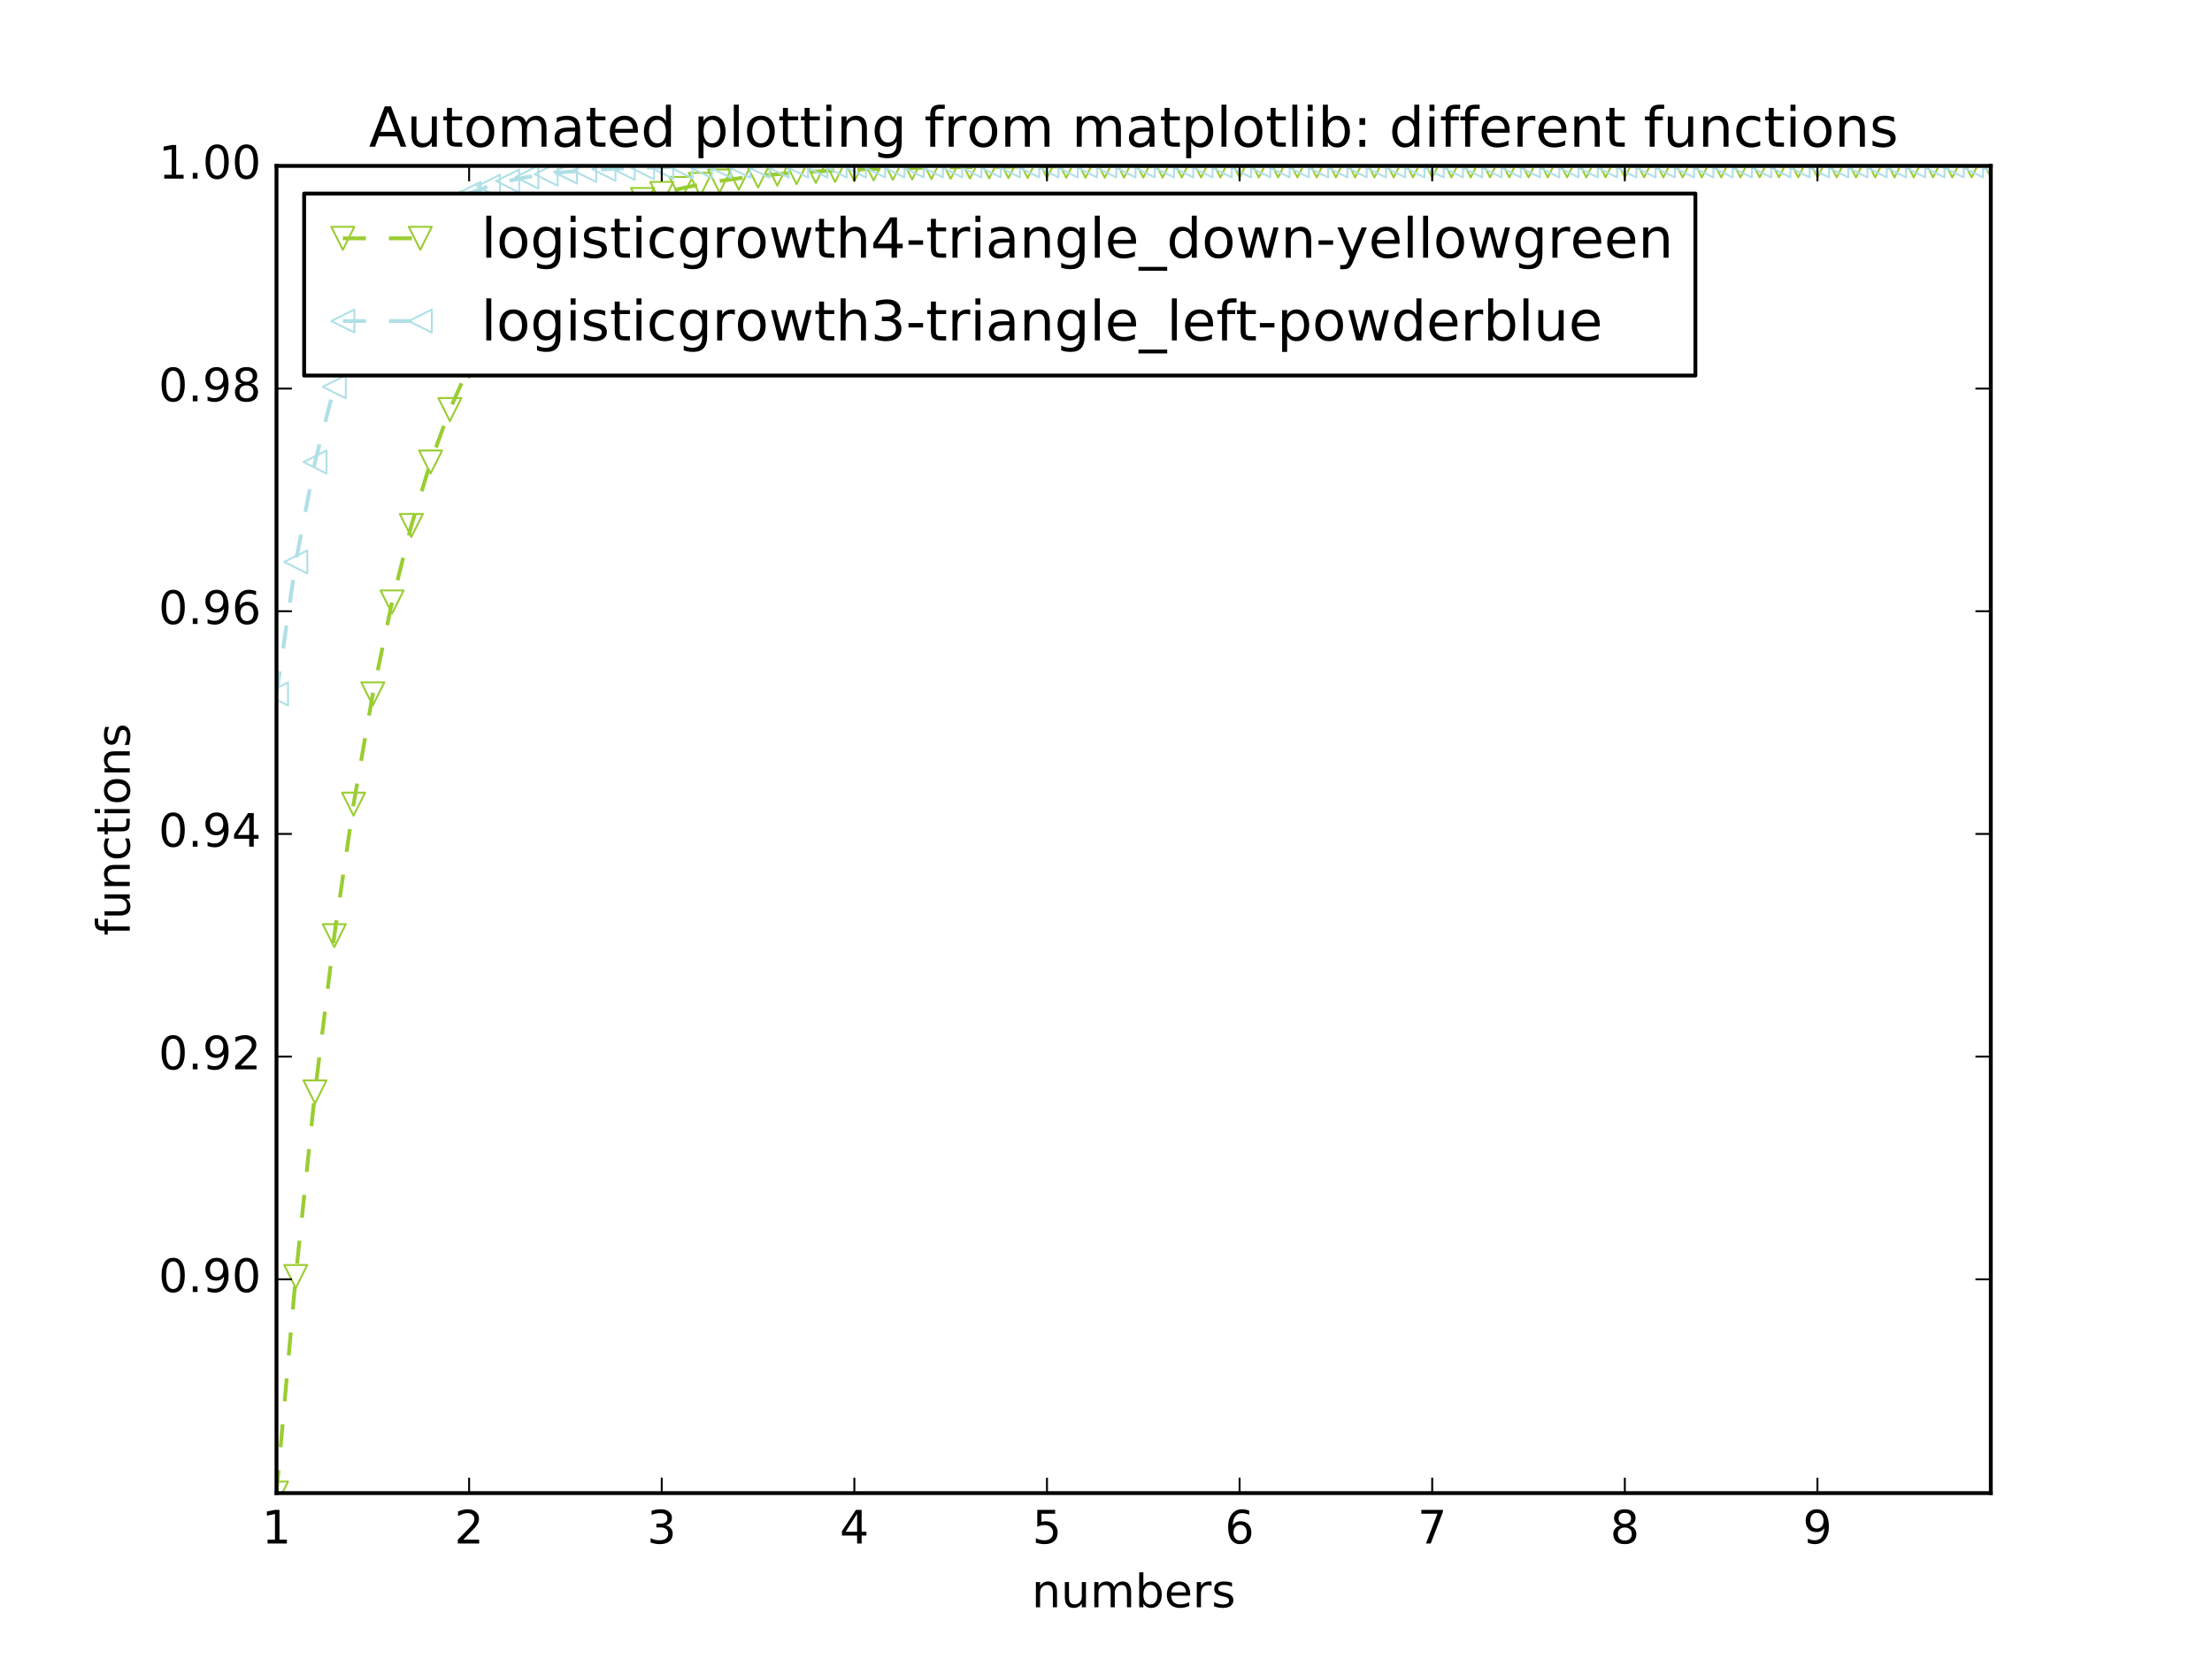 <?xml version="1.0" encoding="utf-8" standalone="no"?>
<!DOCTYPE svg PUBLIC "-//W3C//DTD SVG 1.1//EN"
  "http://www.w3.org/Graphics/SVG/1.1/DTD/svg11.dtd">
<!-- Created with matplotlib (http://matplotlib.org/) -->
<svg height="432pt" version="1.1" viewBox="0 0 576 432" width="576pt" xmlns="http://www.w3.org/2000/svg" xmlns:xlink="http://www.w3.org/1999/xlink">
 <defs>
  <style type="text/css">
*{stroke-linecap:butt;stroke-linejoin:round;stroke-miterlimit:100000;}
  </style>
 </defs>
 <g id="figure_1">
  <g id="patch_1">
   <path d="M 0 432 
L 576 432 
L 576 0 
L 0 0 
z
" style="fill:#ffffff;"/>
  </g>
  <g id="axes_1">
   <g id="patch_2">
    <path d="M 72 388.8 
L 518.4 388.8 
L 518.4 43.2 
L 72 43.2 
z
" style="fill:#ffffff;"/>
   </g>
   <g id="line2d_1">
    <path clip-path="url(#pa147cb5f52)" d="M 72 388.8 
L 77.016 332.402 
L 82.031 284.339 
L 87.047 243.65 
L 92.063 209.398 
L 97.079 180.7 
L 102.094 156.752 
L 107.11 136.833 
L 112.126 120.312 
L 117.142 106.639 
L 122.157 95.347 
L 127.173 86.034 
L 132.189 78.363 
L 137.204 72.053 
L 142.22 66.865 
L 147.236 62.604 
L 152.252 59.106 
L 157.267 56.236 
L 162.283 53.882 
L 167.299 51.951 
L 172.315 50.369 
L 177.33 49.072 
L 182.346 48.009 
L 187.362 47.139 
L 192.378 46.426 
L 197.393 45.841 
L 202.409 45.363 
L 207.425 44.971 
L 212.44 44.65 
L 217.456 44.387 
L 222.472 44.172 
L 227.488 43.996 
L 232.503 43.852 
L 237.519 43.734 
L 242.535 43.637 
L 247.551 43.558 
L 252.566 43.493 
L 257.582 43.44 
L 262.598 43.396 
L 267.613 43.361 
L 272.629 43.332 
L 277.645 43.308 
L 282.661 43.288 
L 287.676 43.272 
L 292.692 43.259 
L 297.708 43.248 
L 302.724 43.24 
L 307.739 43.232 
L 312.755 43.227 
L 317.771 43.222 
L 322.787 43.218 
L 327.802 43.215 
L 332.818 43.212 
L 337.834 43.21 
L 342.849 43.208 
L 347.865 43.207 
L 352.881 43.205 
L 357.897 43.204 
L 362.912 43.204 
L 367.928 43.203 
L 372.944 43.202 
L 377.96 43.202 
L 382.975 43.202 
L 387.991 43.201 
L 393.007 43.201 
L 398.022 43.201 
L 403.038 43.201 
L 408.054 43.201 
L 413.07 43.2 
L 418.085 43.2 
L 423.101 43.2 
L 428.117 43.2 
L 433.133 43.2 
L 438.148 43.2 
L 443.164 43.2 
L 448.18 43.2 
L 453.196 43.2 
L 458.211 43.2 
L 463.227 43.2 
L 468.243 43.2 
L 473.258 43.2 
L 478.274 43.2 
L 483.29 43.2 
L 488.306 43.2 
L 493.321 43.2 
L 498.337 43.2 
L 503.353 43.2 
L 508.369 43.2 
L 513.384 43.2 
L 518.4 43.2 
" style="fill:none;stroke:#9acd32;stroke-dasharray:6,6;stroke-dashoffset:0.0;"/>
    <defs>
     <path d="M -0 3 
L 3 -3 
L -3 -3 
z
" id="m37865c539c" style="stroke:#9acd32;stroke-linejoin:miter;stroke-width:0.5;"/>
    </defs>
    <g clip-path="url(#pa147cb5f52)">
     <use style="fill:none;stroke:#9acd32;stroke-linejoin:miter;stroke-width:0.5;" x="72.0" xlink:href="#m37865c539c" y="388.8"/>
     <use style="fill:none;stroke:#9acd32;stroke-linejoin:miter;stroke-width:0.5;" x="77.016" xlink:href="#m37865c539c" y="332.402"/>
     <use style="fill:none;stroke:#9acd32;stroke-linejoin:miter;stroke-width:0.5;" x="82.031" xlink:href="#m37865c539c" y="284.339"/>
     <use style="fill:none;stroke:#9acd32;stroke-linejoin:miter;stroke-width:0.5;" x="87.047" xlink:href="#m37865c539c" y="243.65"/>
     <use style="fill:none;stroke:#9acd32;stroke-linejoin:miter;stroke-width:0.5;" x="92.063" xlink:href="#m37865c539c" y="209.398"/>
     <use style="fill:none;stroke:#9acd32;stroke-linejoin:miter;stroke-width:0.5;" x="97.079" xlink:href="#m37865c539c" y="180.7"/>
     <use style="fill:none;stroke:#9acd32;stroke-linejoin:miter;stroke-width:0.5;" x="102.094" xlink:href="#m37865c539c" y="156.752"/>
     <use style="fill:none;stroke:#9acd32;stroke-linejoin:miter;stroke-width:0.5;" x="107.11" xlink:href="#m37865c539c" y="136.833"/>
     <use style="fill:none;stroke:#9acd32;stroke-linejoin:miter;stroke-width:0.5;" x="112.126" xlink:href="#m37865c539c" y="120.312"/>
     <use style="fill:none;stroke:#9acd32;stroke-linejoin:miter;stroke-width:0.5;" x="117.142" xlink:href="#m37865c539c" y="106.639"/>
     <use style="fill:none;stroke:#9acd32;stroke-linejoin:miter;stroke-width:0.5;" x="122.157" xlink:href="#m37865c539c" y="95.347"/>
     <use style="fill:none;stroke:#9acd32;stroke-linejoin:miter;stroke-width:0.5;" x="127.173" xlink:href="#m37865c539c" y="86.034"/>
     <use style="fill:none;stroke:#9acd32;stroke-linejoin:miter;stroke-width:0.5;" x="132.189" xlink:href="#m37865c539c" y="78.363"/>
     <use style="fill:none;stroke:#9acd32;stroke-linejoin:miter;stroke-width:0.5;" x="137.204" xlink:href="#m37865c539c" y="72.053"/>
     <use style="fill:none;stroke:#9acd32;stroke-linejoin:miter;stroke-width:0.5;" x="142.22" xlink:href="#m37865c539c" y="66.865"/>
     <use style="fill:none;stroke:#9acd32;stroke-linejoin:miter;stroke-width:0.5;" x="147.236" xlink:href="#m37865c539c" y="62.604"/>
     <use style="fill:none;stroke:#9acd32;stroke-linejoin:miter;stroke-width:0.5;" x="152.252" xlink:href="#m37865c539c" y="59.106"/>
     <use style="fill:none;stroke:#9acd32;stroke-linejoin:miter;stroke-width:0.5;" x="157.267" xlink:href="#m37865c539c" y="56.236"/>
     <use style="fill:none;stroke:#9acd32;stroke-linejoin:miter;stroke-width:0.5;" x="162.283" xlink:href="#m37865c539c" y="53.882"/>
     <use style="fill:none;stroke:#9acd32;stroke-linejoin:miter;stroke-width:0.5;" x="167.299" xlink:href="#m37865c539c" y="51.951"/>
     <use style="fill:none;stroke:#9acd32;stroke-linejoin:miter;stroke-width:0.5;" x="172.315" xlink:href="#m37865c539c" y="50.369"/>
     <use style="fill:none;stroke:#9acd32;stroke-linejoin:miter;stroke-width:0.5;" x="177.33" xlink:href="#m37865c539c" y="49.072"/>
     <use style="fill:none;stroke:#9acd32;stroke-linejoin:miter;stroke-width:0.5;" x="182.346" xlink:href="#m37865c539c" y="48.009"/>
     <use style="fill:none;stroke:#9acd32;stroke-linejoin:miter;stroke-width:0.5;" x="187.362" xlink:href="#m37865c539c" y="47.139"/>
     <use style="fill:none;stroke:#9acd32;stroke-linejoin:miter;stroke-width:0.5;" x="192.378" xlink:href="#m37865c539c" y="46.426"/>
     <use style="fill:none;stroke:#9acd32;stroke-linejoin:miter;stroke-width:0.5;" x="197.393" xlink:href="#m37865c539c" y="45.841"/>
     <use style="fill:none;stroke:#9acd32;stroke-linejoin:miter;stroke-width:0.5;" x="202.409" xlink:href="#m37865c539c" y="45.363"/>
     <use style="fill:none;stroke:#9acd32;stroke-linejoin:miter;stroke-width:0.5;" x="207.425" xlink:href="#m37865c539c" y="44.971"/>
     <use style="fill:none;stroke:#9acd32;stroke-linejoin:miter;stroke-width:0.5;" x="212.44" xlink:href="#m37865c539c" y="44.65"/>
     <use style="fill:none;stroke:#9acd32;stroke-linejoin:miter;stroke-width:0.5;" x="217.456" xlink:href="#m37865c539c" y="44.387"/>
     <use style="fill:none;stroke:#9acd32;stroke-linejoin:miter;stroke-width:0.5;" x="222.472" xlink:href="#m37865c539c" y="44.172"/>
     <use style="fill:none;stroke:#9acd32;stroke-linejoin:miter;stroke-width:0.5;" x="227.488" xlink:href="#m37865c539c" y="43.996"/>
     <use style="fill:none;stroke:#9acd32;stroke-linejoin:miter;stroke-width:0.5;" x="232.503" xlink:href="#m37865c539c" y="43.852"/>
     <use style="fill:none;stroke:#9acd32;stroke-linejoin:miter;stroke-width:0.5;" x="237.519" xlink:href="#m37865c539c" y="43.734"/>
     <use style="fill:none;stroke:#9acd32;stroke-linejoin:miter;stroke-width:0.5;" x="242.535" xlink:href="#m37865c539c" y="43.637"/>
     <use style="fill:none;stroke:#9acd32;stroke-linejoin:miter;stroke-width:0.5;" x="247.551" xlink:href="#m37865c539c" y="43.558"/>
     <use style="fill:none;stroke:#9acd32;stroke-linejoin:miter;stroke-width:0.5;" x="252.566" xlink:href="#m37865c539c" y="43.493"/>
     <use style="fill:none;stroke:#9acd32;stroke-linejoin:miter;stroke-width:0.5;" x="257.582" xlink:href="#m37865c539c" y="43.44"/>
     <use style="fill:none;stroke:#9acd32;stroke-linejoin:miter;stroke-width:0.5;" x="262.598" xlink:href="#m37865c539c" y="43.396"/>
     <use style="fill:none;stroke:#9acd32;stroke-linejoin:miter;stroke-width:0.5;" x="267.613" xlink:href="#m37865c539c" y="43.361"/>
     <use style="fill:none;stroke:#9acd32;stroke-linejoin:miter;stroke-width:0.5;" x="272.629" xlink:href="#m37865c539c" y="43.332"/>
     <use style="fill:none;stroke:#9acd32;stroke-linejoin:miter;stroke-width:0.5;" x="277.645" xlink:href="#m37865c539c" y="43.308"/>
     <use style="fill:none;stroke:#9acd32;stroke-linejoin:miter;stroke-width:0.5;" x="282.661" xlink:href="#m37865c539c" y="43.288"/>
     <use style="fill:none;stroke:#9acd32;stroke-linejoin:miter;stroke-width:0.5;" x="287.676" xlink:href="#m37865c539c" y="43.272"/>
     <use style="fill:none;stroke:#9acd32;stroke-linejoin:miter;stroke-width:0.5;" x="292.692" xlink:href="#m37865c539c" y="43.259"/>
     <use style="fill:none;stroke:#9acd32;stroke-linejoin:miter;stroke-width:0.5;" x="297.708" xlink:href="#m37865c539c" y="43.248"/>
     <use style="fill:none;stroke:#9acd32;stroke-linejoin:miter;stroke-width:0.5;" x="302.724" xlink:href="#m37865c539c" y="43.24"/>
     <use style="fill:none;stroke:#9acd32;stroke-linejoin:miter;stroke-width:0.5;" x="307.739" xlink:href="#m37865c539c" y="43.232"/>
     <use style="fill:none;stroke:#9acd32;stroke-linejoin:miter;stroke-width:0.5;" x="312.755" xlink:href="#m37865c539c" y="43.227"/>
     <use style="fill:none;stroke:#9acd32;stroke-linejoin:miter;stroke-width:0.5;" x="317.771" xlink:href="#m37865c539c" y="43.222"/>
     <use style="fill:none;stroke:#9acd32;stroke-linejoin:miter;stroke-width:0.5;" x="322.787" xlink:href="#m37865c539c" y="43.218"/>
     <use style="fill:none;stroke:#9acd32;stroke-linejoin:miter;stroke-width:0.5;" x="327.802" xlink:href="#m37865c539c" y="43.215"/>
     <use style="fill:none;stroke:#9acd32;stroke-linejoin:miter;stroke-width:0.5;" x="332.818" xlink:href="#m37865c539c" y="43.212"/>
     <use style="fill:none;stroke:#9acd32;stroke-linejoin:miter;stroke-width:0.5;" x="337.834" xlink:href="#m37865c539c" y="43.21"/>
     <use style="fill:none;stroke:#9acd32;stroke-linejoin:miter;stroke-width:0.5;" x="342.849" xlink:href="#m37865c539c" y="43.208"/>
     <use style="fill:none;stroke:#9acd32;stroke-linejoin:miter;stroke-width:0.5;" x="347.865" xlink:href="#m37865c539c" y="43.207"/>
     <use style="fill:none;stroke:#9acd32;stroke-linejoin:miter;stroke-width:0.5;" x="352.881" xlink:href="#m37865c539c" y="43.205"/>
     <use style="fill:none;stroke:#9acd32;stroke-linejoin:miter;stroke-width:0.5;" x="357.897" xlink:href="#m37865c539c" y="43.204"/>
     <use style="fill:none;stroke:#9acd32;stroke-linejoin:miter;stroke-width:0.5;" x="362.912" xlink:href="#m37865c539c" y="43.204"/>
     <use style="fill:none;stroke:#9acd32;stroke-linejoin:miter;stroke-width:0.5;" x="367.928" xlink:href="#m37865c539c" y="43.203"/>
     <use style="fill:none;stroke:#9acd32;stroke-linejoin:miter;stroke-width:0.5;" x="372.944" xlink:href="#m37865c539c" y="43.202"/>
     <use style="fill:none;stroke:#9acd32;stroke-linejoin:miter;stroke-width:0.5;" x="377.96" xlink:href="#m37865c539c" y="43.202"/>
     <use style="fill:none;stroke:#9acd32;stroke-linejoin:miter;stroke-width:0.5;" x="382.975" xlink:href="#m37865c539c" y="43.202"/>
     <use style="fill:none;stroke:#9acd32;stroke-linejoin:miter;stroke-width:0.5;" x="387.991" xlink:href="#m37865c539c" y="43.201"/>
     <use style="fill:none;stroke:#9acd32;stroke-linejoin:miter;stroke-width:0.5;" x="393.007" xlink:href="#m37865c539c" y="43.201"/>
     <use style="fill:none;stroke:#9acd32;stroke-linejoin:miter;stroke-width:0.5;" x="398.022" xlink:href="#m37865c539c" y="43.201"/>
     <use style="fill:none;stroke:#9acd32;stroke-linejoin:miter;stroke-width:0.5;" x="403.038" xlink:href="#m37865c539c" y="43.201"/>
     <use style="fill:none;stroke:#9acd32;stroke-linejoin:miter;stroke-width:0.5;" x="408.054" xlink:href="#m37865c539c" y="43.201"/>
     <use style="fill:none;stroke:#9acd32;stroke-linejoin:miter;stroke-width:0.5;" x="413.07" xlink:href="#m37865c539c" y="43.2"/>
     <use style="fill:none;stroke:#9acd32;stroke-linejoin:miter;stroke-width:0.5;" x="418.085" xlink:href="#m37865c539c" y="43.2"/>
     <use style="fill:none;stroke:#9acd32;stroke-linejoin:miter;stroke-width:0.5;" x="423.101" xlink:href="#m37865c539c" y="43.2"/>
     <use style="fill:none;stroke:#9acd32;stroke-linejoin:miter;stroke-width:0.5;" x="428.117" xlink:href="#m37865c539c" y="43.2"/>
     <use style="fill:none;stroke:#9acd32;stroke-linejoin:miter;stroke-width:0.5;" x="433.133" xlink:href="#m37865c539c" y="43.2"/>
     <use style="fill:none;stroke:#9acd32;stroke-linejoin:miter;stroke-width:0.5;" x="438.148" xlink:href="#m37865c539c" y="43.2"/>
     <use style="fill:none;stroke:#9acd32;stroke-linejoin:miter;stroke-width:0.5;" x="443.164" xlink:href="#m37865c539c" y="43.2"/>
     <use style="fill:none;stroke:#9acd32;stroke-linejoin:miter;stroke-width:0.5;" x="448.18" xlink:href="#m37865c539c" y="43.2"/>
     <use style="fill:none;stroke:#9acd32;stroke-linejoin:miter;stroke-width:0.5;" x="453.196" xlink:href="#m37865c539c" y="43.2"/>
     <use style="fill:none;stroke:#9acd32;stroke-linejoin:miter;stroke-width:0.5;" x="458.211" xlink:href="#m37865c539c" y="43.2"/>
     <use style="fill:none;stroke:#9acd32;stroke-linejoin:miter;stroke-width:0.5;" x="463.227" xlink:href="#m37865c539c" y="43.2"/>
     <use style="fill:none;stroke:#9acd32;stroke-linejoin:miter;stroke-width:0.5;" x="468.243" xlink:href="#m37865c539c" y="43.2"/>
     <use style="fill:none;stroke:#9acd32;stroke-linejoin:miter;stroke-width:0.5;" x="473.258" xlink:href="#m37865c539c" y="43.2"/>
     <use style="fill:none;stroke:#9acd32;stroke-linejoin:miter;stroke-width:0.5;" x="478.274" xlink:href="#m37865c539c" y="43.2"/>
     <use style="fill:none;stroke:#9acd32;stroke-linejoin:miter;stroke-width:0.5;" x="483.29" xlink:href="#m37865c539c" y="43.2"/>
     <use style="fill:none;stroke:#9acd32;stroke-linejoin:miter;stroke-width:0.5;" x="488.306" xlink:href="#m37865c539c" y="43.2"/>
     <use style="fill:none;stroke:#9acd32;stroke-linejoin:miter;stroke-width:0.5;" x="493.321" xlink:href="#m37865c539c" y="43.2"/>
     <use style="fill:none;stroke:#9acd32;stroke-linejoin:miter;stroke-width:0.5;" x="498.337" xlink:href="#m37865c539c" y="43.2"/>
     <use style="fill:none;stroke:#9acd32;stroke-linejoin:miter;stroke-width:0.5;" x="503.353" xlink:href="#m37865c539c" y="43.2"/>
     <use style="fill:none;stroke:#9acd32;stroke-linejoin:miter;stroke-width:0.5;" x="508.369" xlink:href="#m37865c539c" y="43.2"/>
     <use style="fill:none;stroke:#9acd32;stroke-linejoin:miter;stroke-width:0.5;" x="513.384" xlink:href="#m37865c539c" y="43.2"/>
     <use style="fill:none;stroke:#9acd32;stroke-linejoin:miter;stroke-width:0.5;" x="518.4" xlink:href="#m37865c539c" y="43.2"/>
    </g>
   </g>
   <g id="line2d_2">
    <path clip-path="url(#pa147cb5f52)" d="M 72 180.7 
L 77.016 146.33 
L 82.031 120.312 
L 87.047 100.722 
L 92.063 86.034 
L 97.079 75.054 
L 102.094 66.865 
L 107.11 60.769 
L 112.126 56.236 
L 117.142 52.868 
L 122.157 50.369 
L 127.173 48.514 
L 132.189 47.139 
L 137.204 46.119 
L 142.22 45.363 
L 147.236 44.803 
L 152.252 44.387 
L 157.267 44.08 
L 162.283 43.852 
L 167.299 43.683 
L 172.315 43.558 
L 177.33 43.465 
L 182.346 43.396 
L 187.362 43.345 
L 192.378 43.308 
L 197.393 43.28 
L 202.409 43.259 
L 207.425 43.244 
L 212.44 43.232 
L 217.456 43.224 
L 222.472 43.218 
L 227.488 43.213 
L 232.503 43.21 
L 237.519 43.207 
L 242.535 43.205 
L 247.551 43.204 
L 252.566 43.203 
L 257.582 43.202 
L 262.598 43.202 
L 267.613 43.201 
L 272.629 43.201 
L 277.645 43.201 
L 282.661 43.2 
L 287.676 43.2 
L 292.692 43.2 
L 297.708 43.2 
L 302.724 43.2 
L 307.739 43.2 
L 312.755 43.2 
L 317.771 43.2 
L 322.787 43.2 
L 327.802 43.2 
L 332.818 43.2 
L 337.834 43.2 
L 342.849 43.2 
L 347.865 43.2 
L 352.881 43.2 
L 357.897 43.2 
L 362.912 43.2 
L 367.928 43.2 
L 372.944 43.2 
L 377.96 43.2 
L 382.975 43.2 
L 387.991 43.2 
L 393.007 43.2 
L 398.022 43.2 
L 403.038 43.2 
L 408.054 43.2 
L 413.07 43.2 
L 418.085 43.2 
L 423.101 43.2 
L 428.117 43.2 
L 433.133 43.2 
L 438.148 43.2 
L 443.164 43.2 
L 448.18 43.2 
L 453.196 43.2 
L 458.211 43.2 
L 463.227 43.2 
L 468.243 43.2 
L 473.258 43.2 
L 478.274 43.2 
L 483.29 43.2 
L 488.306 43.2 
L 493.321 43.2 
L 498.337 43.2 
L 503.353 43.2 
L 508.369 43.2 
L 513.384 43.2 
L 518.4 43.2 
" style="fill:none;stroke:#b0e0e6;stroke-dasharray:6,6;stroke-dashoffset:0.0;"/>
    <defs>
     <path d="M -3 -0 
L 3 3 
L 3 -3 
z
" id="m1e0fd1e7df" style="stroke:#b0e0e6;stroke-linejoin:miter;stroke-width:0.5;"/>
    </defs>
    <g clip-path="url(#pa147cb5f52)">
     <use style="fill:none;stroke:#b0e0e6;stroke-linejoin:miter;stroke-width:0.5;" x="72.0" xlink:href="#m1e0fd1e7df" y="180.7"/>
     <use style="fill:none;stroke:#b0e0e6;stroke-linejoin:miter;stroke-width:0.5;" x="77.016" xlink:href="#m1e0fd1e7df" y="146.33"/>
     <use style="fill:none;stroke:#b0e0e6;stroke-linejoin:miter;stroke-width:0.5;" x="82.031" xlink:href="#m1e0fd1e7df" y="120.312"/>
     <use style="fill:none;stroke:#b0e0e6;stroke-linejoin:miter;stroke-width:0.5;" x="87.047" xlink:href="#m1e0fd1e7df" y="100.722"/>
     <use style="fill:none;stroke:#b0e0e6;stroke-linejoin:miter;stroke-width:0.5;" x="92.063" xlink:href="#m1e0fd1e7df" y="86.034"/>
     <use style="fill:none;stroke:#b0e0e6;stroke-linejoin:miter;stroke-width:0.5;" x="97.079" xlink:href="#m1e0fd1e7df" y="75.054"/>
     <use style="fill:none;stroke:#b0e0e6;stroke-linejoin:miter;stroke-width:0.5;" x="102.094" xlink:href="#m1e0fd1e7df" y="66.865"/>
     <use style="fill:none;stroke:#b0e0e6;stroke-linejoin:miter;stroke-width:0.5;" x="107.11" xlink:href="#m1e0fd1e7df" y="60.769"/>
     <use style="fill:none;stroke:#b0e0e6;stroke-linejoin:miter;stroke-width:0.5;" x="112.126" xlink:href="#m1e0fd1e7df" y="56.236"/>
     <use style="fill:none;stroke:#b0e0e6;stroke-linejoin:miter;stroke-width:0.5;" x="117.142" xlink:href="#m1e0fd1e7df" y="52.868"/>
     <use style="fill:none;stroke:#b0e0e6;stroke-linejoin:miter;stroke-width:0.5;" x="122.157" xlink:href="#m1e0fd1e7df" y="50.369"/>
     <use style="fill:none;stroke:#b0e0e6;stroke-linejoin:miter;stroke-width:0.5;" x="127.173" xlink:href="#m1e0fd1e7df" y="48.514"/>
     <use style="fill:none;stroke:#b0e0e6;stroke-linejoin:miter;stroke-width:0.5;" x="132.189" xlink:href="#m1e0fd1e7df" y="47.139"/>
     <use style="fill:none;stroke:#b0e0e6;stroke-linejoin:miter;stroke-width:0.5;" x="137.204" xlink:href="#m1e0fd1e7df" y="46.119"/>
     <use style="fill:none;stroke:#b0e0e6;stroke-linejoin:miter;stroke-width:0.5;" x="142.22" xlink:href="#m1e0fd1e7df" y="45.363"/>
     <use style="fill:none;stroke:#b0e0e6;stroke-linejoin:miter;stroke-width:0.5;" x="147.236" xlink:href="#m1e0fd1e7df" y="44.803"/>
     <use style="fill:none;stroke:#b0e0e6;stroke-linejoin:miter;stroke-width:0.5;" x="152.252" xlink:href="#m1e0fd1e7df" y="44.387"/>
     <use style="fill:none;stroke:#b0e0e6;stroke-linejoin:miter;stroke-width:0.5;" x="157.267" xlink:href="#m1e0fd1e7df" y="44.08"/>
     <use style="fill:none;stroke:#b0e0e6;stroke-linejoin:miter;stroke-width:0.5;" x="162.283" xlink:href="#m1e0fd1e7df" y="43.852"/>
     <use style="fill:none;stroke:#b0e0e6;stroke-linejoin:miter;stroke-width:0.5;" x="167.299" xlink:href="#m1e0fd1e7df" y="43.683"/>
     <use style="fill:none;stroke:#b0e0e6;stroke-linejoin:miter;stroke-width:0.5;" x="172.315" xlink:href="#m1e0fd1e7df" y="43.558"/>
     <use style="fill:none;stroke:#b0e0e6;stroke-linejoin:miter;stroke-width:0.5;" x="177.33" xlink:href="#m1e0fd1e7df" y="43.465"/>
     <use style="fill:none;stroke:#b0e0e6;stroke-linejoin:miter;stroke-width:0.5;" x="182.346" xlink:href="#m1e0fd1e7df" y="43.396"/>
     <use style="fill:none;stroke:#b0e0e6;stroke-linejoin:miter;stroke-width:0.5;" x="187.362" xlink:href="#m1e0fd1e7df" y="43.345"/>
     <use style="fill:none;stroke:#b0e0e6;stroke-linejoin:miter;stroke-width:0.5;" x="192.378" xlink:href="#m1e0fd1e7df" y="43.308"/>
     <use style="fill:none;stroke:#b0e0e6;stroke-linejoin:miter;stroke-width:0.5;" x="197.393" xlink:href="#m1e0fd1e7df" y="43.28"/>
     <use style="fill:none;stroke:#b0e0e6;stroke-linejoin:miter;stroke-width:0.5;" x="202.409" xlink:href="#m1e0fd1e7df" y="43.259"/>
     <use style="fill:none;stroke:#b0e0e6;stroke-linejoin:miter;stroke-width:0.5;" x="207.425" xlink:href="#m1e0fd1e7df" y="43.244"/>
     <use style="fill:none;stroke:#b0e0e6;stroke-linejoin:miter;stroke-width:0.5;" x="212.44" xlink:href="#m1e0fd1e7df" y="43.232"/>
     <use style="fill:none;stroke:#b0e0e6;stroke-linejoin:miter;stroke-width:0.5;" x="217.456" xlink:href="#m1e0fd1e7df" y="43.224"/>
     <use style="fill:none;stroke:#b0e0e6;stroke-linejoin:miter;stroke-width:0.5;" x="222.472" xlink:href="#m1e0fd1e7df" y="43.218"/>
     <use style="fill:none;stroke:#b0e0e6;stroke-linejoin:miter;stroke-width:0.5;" x="227.488" xlink:href="#m1e0fd1e7df" y="43.213"/>
     <use style="fill:none;stroke:#b0e0e6;stroke-linejoin:miter;stroke-width:0.5;" x="232.503" xlink:href="#m1e0fd1e7df" y="43.21"/>
     <use style="fill:none;stroke:#b0e0e6;stroke-linejoin:miter;stroke-width:0.5;" x="237.519" xlink:href="#m1e0fd1e7df" y="43.207"/>
     <use style="fill:none;stroke:#b0e0e6;stroke-linejoin:miter;stroke-width:0.5;" x="242.535" xlink:href="#m1e0fd1e7df" y="43.205"/>
     <use style="fill:none;stroke:#b0e0e6;stroke-linejoin:miter;stroke-width:0.5;" x="247.551" xlink:href="#m1e0fd1e7df" y="43.204"/>
     <use style="fill:none;stroke:#b0e0e6;stroke-linejoin:miter;stroke-width:0.5;" x="252.566" xlink:href="#m1e0fd1e7df" y="43.203"/>
     <use style="fill:none;stroke:#b0e0e6;stroke-linejoin:miter;stroke-width:0.5;" x="257.582" xlink:href="#m1e0fd1e7df" y="43.202"/>
     <use style="fill:none;stroke:#b0e0e6;stroke-linejoin:miter;stroke-width:0.5;" x="262.598" xlink:href="#m1e0fd1e7df" y="43.202"/>
     <use style="fill:none;stroke:#b0e0e6;stroke-linejoin:miter;stroke-width:0.5;" x="267.613" xlink:href="#m1e0fd1e7df" y="43.201"/>
     <use style="fill:none;stroke:#b0e0e6;stroke-linejoin:miter;stroke-width:0.5;" x="272.629" xlink:href="#m1e0fd1e7df" y="43.201"/>
     <use style="fill:none;stroke:#b0e0e6;stroke-linejoin:miter;stroke-width:0.5;" x="277.645" xlink:href="#m1e0fd1e7df" y="43.201"/>
     <use style="fill:none;stroke:#b0e0e6;stroke-linejoin:miter;stroke-width:0.5;" x="282.661" xlink:href="#m1e0fd1e7df" y="43.2"/>
     <use style="fill:none;stroke:#b0e0e6;stroke-linejoin:miter;stroke-width:0.5;" x="287.676" xlink:href="#m1e0fd1e7df" y="43.2"/>
     <use style="fill:none;stroke:#b0e0e6;stroke-linejoin:miter;stroke-width:0.5;" x="292.692" xlink:href="#m1e0fd1e7df" y="43.2"/>
     <use style="fill:none;stroke:#b0e0e6;stroke-linejoin:miter;stroke-width:0.5;" x="297.708" xlink:href="#m1e0fd1e7df" y="43.2"/>
     <use style="fill:none;stroke:#b0e0e6;stroke-linejoin:miter;stroke-width:0.5;" x="302.724" xlink:href="#m1e0fd1e7df" y="43.2"/>
     <use style="fill:none;stroke:#b0e0e6;stroke-linejoin:miter;stroke-width:0.5;" x="307.739" xlink:href="#m1e0fd1e7df" y="43.2"/>
     <use style="fill:none;stroke:#b0e0e6;stroke-linejoin:miter;stroke-width:0.5;" x="312.755" xlink:href="#m1e0fd1e7df" y="43.2"/>
     <use style="fill:none;stroke:#b0e0e6;stroke-linejoin:miter;stroke-width:0.5;" x="317.771" xlink:href="#m1e0fd1e7df" y="43.2"/>
     <use style="fill:none;stroke:#b0e0e6;stroke-linejoin:miter;stroke-width:0.5;" x="322.787" xlink:href="#m1e0fd1e7df" y="43.2"/>
     <use style="fill:none;stroke:#b0e0e6;stroke-linejoin:miter;stroke-width:0.5;" x="327.802" xlink:href="#m1e0fd1e7df" y="43.2"/>
     <use style="fill:none;stroke:#b0e0e6;stroke-linejoin:miter;stroke-width:0.5;" x="332.818" xlink:href="#m1e0fd1e7df" y="43.2"/>
     <use style="fill:none;stroke:#b0e0e6;stroke-linejoin:miter;stroke-width:0.5;" x="337.834" xlink:href="#m1e0fd1e7df" y="43.2"/>
     <use style="fill:none;stroke:#b0e0e6;stroke-linejoin:miter;stroke-width:0.5;" x="342.849" xlink:href="#m1e0fd1e7df" y="43.2"/>
     <use style="fill:none;stroke:#b0e0e6;stroke-linejoin:miter;stroke-width:0.5;" x="347.865" xlink:href="#m1e0fd1e7df" y="43.2"/>
     <use style="fill:none;stroke:#b0e0e6;stroke-linejoin:miter;stroke-width:0.5;" x="352.881" xlink:href="#m1e0fd1e7df" y="43.2"/>
     <use style="fill:none;stroke:#b0e0e6;stroke-linejoin:miter;stroke-width:0.5;" x="357.897" xlink:href="#m1e0fd1e7df" y="43.2"/>
     <use style="fill:none;stroke:#b0e0e6;stroke-linejoin:miter;stroke-width:0.5;" x="362.912" xlink:href="#m1e0fd1e7df" y="43.2"/>
     <use style="fill:none;stroke:#b0e0e6;stroke-linejoin:miter;stroke-width:0.5;" x="367.928" xlink:href="#m1e0fd1e7df" y="43.2"/>
     <use style="fill:none;stroke:#b0e0e6;stroke-linejoin:miter;stroke-width:0.5;" x="372.944" xlink:href="#m1e0fd1e7df" y="43.2"/>
     <use style="fill:none;stroke:#b0e0e6;stroke-linejoin:miter;stroke-width:0.5;" x="377.96" xlink:href="#m1e0fd1e7df" y="43.2"/>
     <use style="fill:none;stroke:#b0e0e6;stroke-linejoin:miter;stroke-width:0.5;" x="382.975" xlink:href="#m1e0fd1e7df" y="43.2"/>
     <use style="fill:none;stroke:#b0e0e6;stroke-linejoin:miter;stroke-width:0.5;" x="387.991" xlink:href="#m1e0fd1e7df" y="43.2"/>
     <use style="fill:none;stroke:#b0e0e6;stroke-linejoin:miter;stroke-width:0.5;" x="393.007" xlink:href="#m1e0fd1e7df" y="43.2"/>
     <use style="fill:none;stroke:#b0e0e6;stroke-linejoin:miter;stroke-width:0.5;" x="398.022" xlink:href="#m1e0fd1e7df" y="43.2"/>
     <use style="fill:none;stroke:#b0e0e6;stroke-linejoin:miter;stroke-width:0.5;" x="403.038" xlink:href="#m1e0fd1e7df" y="43.2"/>
     <use style="fill:none;stroke:#b0e0e6;stroke-linejoin:miter;stroke-width:0.5;" x="408.054" xlink:href="#m1e0fd1e7df" y="43.2"/>
     <use style="fill:none;stroke:#b0e0e6;stroke-linejoin:miter;stroke-width:0.5;" x="413.07" xlink:href="#m1e0fd1e7df" y="43.2"/>
     <use style="fill:none;stroke:#b0e0e6;stroke-linejoin:miter;stroke-width:0.5;" x="418.085" xlink:href="#m1e0fd1e7df" y="43.2"/>
     <use style="fill:none;stroke:#b0e0e6;stroke-linejoin:miter;stroke-width:0.5;" x="423.101" xlink:href="#m1e0fd1e7df" y="43.2"/>
     <use style="fill:none;stroke:#b0e0e6;stroke-linejoin:miter;stroke-width:0.5;" x="428.117" xlink:href="#m1e0fd1e7df" y="43.2"/>
     <use style="fill:none;stroke:#b0e0e6;stroke-linejoin:miter;stroke-width:0.5;" x="433.133" xlink:href="#m1e0fd1e7df" y="43.2"/>
     <use style="fill:none;stroke:#b0e0e6;stroke-linejoin:miter;stroke-width:0.5;" x="438.148" xlink:href="#m1e0fd1e7df" y="43.2"/>
     <use style="fill:none;stroke:#b0e0e6;stroke-linejoin:miter;stroke-width:0.5;" x="443.164" xlink:href="#m1e0fd1e7df" y="43.2"/>
     <use style="fill:none;stroke:#b0e0e6;stroke-linejoin:miter;stroke-width:0.5;" x="448.18" xlink:href="#m1e0fd1e7df" y="43.2"/>
     <use style="fill:none;stroke:#b0e0e6;stroke-linejoin:miter;stroke-width:0.5;" x="453.196" xlink:href="#m1e0fd1e7df" y="43.2"/>
     <use style="fill:none;stroke:#b0e0e6;stroke-linejoin:miter;stroke-width:0.5;" x="458.211" xlink:href="#m1e0fd1e7df" y="43.2"/>
     <use style="fill:none;stroke:#b0e0e6;stroke-linejoin:miter;stroke-width:0.5;" x="463.227" xlink:href="#m1e0fd1e7df" y="43.2"/>
     <use style="fill:none;stroke:#b0e0e6;stroke-linejoin:miter;stroke-width:0.5;" x="468.243" xlink:href="#m1e0fd1e7df" y="43.2"/>
     <use style="fill:none;stroke:#b0e0e6;stroke-linejoin:miter;stroke-width:0.5;" x="473.258" xlink:href="#m1e0fd1e7df" y="43.2"/>
     <use style="fill:none;stroke:#b0e0e6;stroke-linejoin:miter;stroke-width:0.5;" x="478.274" xlink:href="#m1e0fd1e7df" y="43.2"/>
     <use style="fill:none;stroke:#b0e0e6;stroke-linejoin:miter;stroke-width:0.5;" x="483.29" xlink:href="#m1e0fd1e7df" y="43.2"/>
     <use style="fill:none;stroke:#b0e0e6;stroke-linejoin:miter;stroke-width:0.5;" x="488.306" xlink:href="#m1e0fd1e7df" y="43.2"/>
     <use style="fill:none;stroke:#b0e0e6;stroke-linejoin:miter;stroke-width:0.5;" x="493.321" xlink:href="#m1e0fd1e7df" y="43.2"/>
     <use style="fill:none;stroke:#b0e0e6;stroke-linejoin:miter;stroke-width:0.5;" x="498.337" xlink:href="#m1e0fd1e7df" y="43.2"/>
     <use style="fill:none;stroke:#b0e0e6;stroke-linejoin:miter;stroke-width:0.5;" x="503.353" xlink:href="#m1e0fd1e7df" y="43.2"/>
     <use style="fill:none;stroke:#b0e0e6;stroke-linejoin:miter;stroke-width:0.5;" x="508.369" xlink:href="#m1e0fd1e7df" y="43.2"/>
     <use style="fill:none;stroke:#b0e0e6;stroke-linejoin:miter;stroke-width:0.5;" x="513.384" xlink:href="#m1e0fd1e7df" y="43.2"/>
     <use style="fill:none;stroke:#b0e0e6;stroke-linejoin:miter;stroke-width:0.5;" x="518.4" xlink:href="#m1e0fd1e7df" y="43.2"/>
    </g>
   </g>
   <g id="patch_3">
    <path d="M 72 43.2 
L 518.4 43.2 
" style="fill:none;stroke:#000000;stroke-linecap:square;stroke-linejoin:miter;"/>
   </g>
   <g id="patch_4">
    <path d="M 518.4 388.8 
L 518.4 43.2 
" style="fill:none;stroke:#000000;stroke-linecap:square;stroke-linejoin:miter;"/>
   </g>
   <g id="patch_5">
    <path d="M 72 388.8 
L 518.4 388.8 
" style="fill:none;stroke:#000000;stroke-linecap:square;stroke-linejoin:miter;"/>
   </g>
   <g id="patch_6">
    <path d="M 72 388.8 
L 72 43.2 
" style="fill:none;stroke:#000000;stroke-linecap:square;stroke-linejoin:miter;"/>
   </g>
   <g id="matplotlib.axis_1">
    <g id="xtick_1">
     <g id="line2d_3">
      <defs>
       <path d="M 0 0 
L 0 -4 
" id="m0319744b44" style="stroke:#000000;stroke-width:0.5;"/>
      </defs>
      <g>
       <use style="stroke:#000000;stroke-width:0.5;" x="72.0" xlink:href="#m0319744b44" y="388.8"/>
      </g>
     </g>
     <g id="line2d_4">
      <defs>
       <path d="M 0 0 
L 0 4 
" id="m71d81b2f6d" style="stroke:#000000;stroke-width:0.5;"/>
      </defs>
      <g>
       <use style="stroke:#000000;stroke-width:0.5;" x="72.0" xlink:href="#m71d81b2f6d" y="43.2"/>
      </g>
     </g>
     <g id="text_1">
      <!-- 1 -->
      <defs>
       <path d="M 12.406 8.297 
L 28.516 8.297 
L 28.516 63.922 
L 10.984 60.406 
L 10.984 69.391 
L 28.422 72.906 
L 38.281 72.906 
L 38.281 8.297 
L 54.391 8.297 
L 54.391 0 
L 12.406 0 
z
" id="BitstreamVeraSans-Roman-31"/>
      </defs>
      <g transform="translate(68.183 401.918)scale(0.12 -0.12)">
       <use xlink:href="#BitstreamVeraSans-Roman-31"/>
      </g>
     </g>
    </g>
    <g id="xtick_2">
     <g id="line2d_5">
      <g>
       <use style="stroke:#000000;stroke-width:0.5;" x="122.157" xlink:href="#m0319744b44" y="388.8"/>
      </g>
     </g>
     <g id="line2d_6">
      <g>
       <use style="stroke:#000000;stroke-width:0.5;" x="122.157" xlink:href="#m71d81b2f6d" y="43.2"/>
      </g>
     </g>
     <g id="text_2">
      <!-- 2 -->
      <defs>
       <path d="M 19.188 8.297 
L 53.609 8.297 
L 53.609 0 
L 7.328 0 
L 7.328 8.297 
Q 12.938 14.109 22.625 23.891 
Q 32.328 33.688 34.812 36.531 
Q 39.547 41.844 41.422 45.531 
Q 43.312 49.219 43.312 52.781 
Q 43.312 58.594 39.234 62.25 
Q 35.156 65.922 28.609 65.922 
Q 23.969 65.922 18.812 64.312 
Q 13.672 62.703 7.812 59.422 
L 7.812 69.391 
Q 13.766 71.781 18.938 73 
Q 24.125 74.219 28.422 74.219 
Q 39.75 74.219 46.484 68.547 
Q 53.219 62.891 53.219 53.422 
Q 53.219 48.922 51.531 44.891 
Q 49.859 40.875 45.406 35.406 
Q 44.188 33.984 37.641 27.219 
Q 31.109 20.453 19.188 8.297 
" id="BitstreamVeraSans-Roman-32"/>
      </defs>
      <g transform="translate(118.34 401.918)scale(0.12 -0.12)">
       <use xlink:href="#BitstreamVeraSans-Roman-32"/>
      </g>
     </g>
    </g>
    <g id="xtick_3">
     <g id="line2d_7">
      <g>
       <use style="stroke:#000000;stroke-width:0.5;" x="172.315" xlink:href="#m0319744b44" y="388.8"/>
      </g>
     </g>
     <g id="line2d_8">
      <g>
       <use style="stroke:#000000;stroke-width:0.5;" x="172.315" xlink:href="#m71d81b2f6d" y="43.2"/>
      </g>
     </g>
     <g id="text_3">
      <!-- 3 -->
      <defs>
       <path d="M 40.578 39.312 
Q 47.656 37.797 51.625 33 
Q 55.609 28.219 55.609 21.188 
Q 55.609 10.406 48.188 4.484 
Q 40.766 -1.422 27.094 -1.422 
Q 22.516 -1.422 17.656 -0.516 
Q 12.797 0.391 7.625 2.203 
L 7.625 11.719 
Q 11.719 9.328 16.594 8.109 
Q 21.484 6.891 26.812 6.891 
Q 36.078 6.891 40.938 10.547 
Q 45.797 14.203 45.797 21.188 
Q 45.797 27.641 41.281 31.266 
Q 36.766 34.906 28.719 34.906 
L 20.219 34.906 
L 20.219 43.016 
L 29.109 43.016 
Q 36.375 43.016 40.234 45.922 
Q 44.094 48.828 44.094 54.297 
Q 44.094 59.906 40.109 62.906 
Q 36.141 65.922 28.719 65.922 
Q 24.656 65.922 20.016 65.031 
Q 15.375 64.156 9.812 62.312 
L 9.812 71.094 
Q 15.438 72.656 20.344 73.438 
Q 25.25 74.219 29.594 74.219 
Q 40.828 74.219 47.359 69.109 
Q 53.906 64.016 53.906 55.328 
Q 53.906 49.266 50.438 45.094 
Q 46.969 40.922 40.578 39.312 
" id="BitstreamVeraSans-Roman-33"/>
      </defs>
      <g transform="translate(168.497 401.918)scale(0.12 -0.12)">
       <use xlink:href="#BitstreamVeraSans-Roman-33"/>
      </g>
     </g>
    </g>
    <g id="xtick_4">
     <g id="line2d_9">
      <g>
       <use style="stroke:#000000;stroke-width:0.5;" x="222.472" xlink:href="#m0319744b44" y="388.8"/>
      </g>
     </g>
     <g id="line2d_10">
      <g>
       <use style="stroke:#000000;stroke-width:0.5;" x="222.472" xlink:href="#m71d81b2f6d" y="43.2"/>
      </g>
     </g>
     <g id="text_4">
      <!-- 4 -->
      <defs>
       <path d="M 37.797 64.312 
L 12.891 25.391 
L 37.797 25.391 
z
M 35.203 72.906 
L 47.609 72.906 
L 47.609 25.391 
L 58.016 25.391 
L 58.016 17.188 
L 47.609 17.188 
L 47.609 0 
L 37.797 0 
L 37.797 17.188 
L 4.891 17.188 
L 4.891 26.703 
z
" id="BitstreamVeraSans-Roman-34"/>
      </defs>
      <g transform="translate(218.654 401.918)scale(0.12 -0.12)">
       <use xlink:href="#BitstreamVeraSans-Roman-34"/>
      </g>
     </g>
    </g>
    <g id="xtick_5">
     <g id="line2d_11">
      <g>
       <use style="stroke:#000000;stroke-width:0.5;" x="272.629" xlink:href="#m0319744b44" y="388.8"/>
      </g>
     </g>
     <g id="line2d_12">
      <g>
       <use style="stroke:#000000;stroke-width:0.5;" x="272.629" xlink:href="#m71d81b2f6d" y="43.2"/>
      </g>
     </g>
     <g id="text_5">
      <!-- 5 -->
      <defs>
       <path d="M 10.797 72.906 
L 49.516 72.906 
L 49.516 64.594 
L 19.828 64.594 
L 19.828 46.734 
Q 21.969 47.469 24.109 47.828 
Q 26.266 48.188 28.422 48.188 
Q 40.625 48.188 47.75 41.5 
Q 54.891 34.812 54.891 23.391 
Q 54.891 11.625 47.562 5.094 
Q 40.234 -1.422 26.906 -1.422 
Q 22.312 -1.422 17.547 -0.641 
Q 12.797 0.141 7.719 1.703 
L 7.719 11.625 
Q 12.109 9.234 16.797 8.062 
Q 21.484 6.891 26.703 6.891 
Q 35.156 6.891 40.078 11.328 
Q 45.016 15.766 45.016 23.391 
Q 45.016 31 40.078 35.438 
Q 35.156 39.891 26.703 39.891 
Q 22.75 39.891 18.812 39.016 
Q 14.891 38.141 10.797 36.281 
z
" id="BitstreamVeraSans-Roman-35"/>
      </defs>
      <g transform="translate(268.812 401.918)scale(0.12 -0.12)">
       <use xlink:href="#BitstreamVeraSans-Roman-35"/>
      </g>
     </g>
    </g>
    <g id="xtick_6">
     <g id="line2d_13">
      <g>
       <use style="stroke:#000000;stroke-width:0.5;" x="322.787" xlink:href="#m0319744b44" y="388.8"/>
      </g>
     </g>
     <g id="line2d_14">
      <g>
       <use style="stroke:#000000;stroke-width:0.5;" x="322.787" xlink:href="#m71d81b2f6d" y="43.2"/>
      </g>
     </g>
     <g id="text_6">
      <!-- 6 -->
      <defs>
       <path d="M 33.016 40.375 
Q 26.375 40.375 22.484 35.828 
Q 18.609 31.297 18.609 23.391 
Q 18.609 15.531 22.484 10.953 
Q 26.375 6.391 33.016 6.391 
Q 39.656 6.391 43.531 10.953 
Q 47.406 15.531 47.406 23.391 
Q 47.406 31.297 43.531 35.828 
Q 39.656 40.375 33.016 40.375 
M 52.594 71.297 
L 52.594 62.312 
Q 48.875 64.062 45.094 64.984 
Q 41.312 65.922 37.594 65.922 
Q 27.828 65.922 22.672 59.328 
Q 17.531 52.734 16.797 39.406 
Q 19.672 43.656 24.016 45.922 
Q 28.375 48.188 33.594 48.188 
Q 44.578 48.188 50.953 41.516 
Q 57.328 34.859 57.328 23.391 
Q 57.328 12.156 50.688 5.359 
Q 44.047 -1.422 33.016 -1.422 
Q 20.359 -1.422 13.672 8.266 
Q 6.984 17.969 6.984 36.375 
Q 6.984 53.656 15.188 63.938 
Q 23.391 74.219 37.203 74.219 
Q 40.922 74.219 44.703 73.484 
Q 48.484 72.75 52.594 71.297 
" id="BitstreamVeraSans-Roman-36"/>
      </defs>
      <g transform="translate(318.969 401.918)scale(0.12 -0.12)">
       <use xlink:href="#BitstreamVeraSans-Roman-36"/>
      </g>
     </g>
    </g>
    <g id="xtick_7">
     <g id="line2d_15">
      <g>
       <use style="stroke:#000000;stroke-width:0.5;" x="372.944" xlink:href="#m0319744b44" y="388.8"/>
      </g>
     </g>
     <g id="line2d_16">
      <g>
       <use style="stroke:#000000;stroke-width:0.5;" x="372.944" xlink:href="#m71d81b2f6d" y="43.2"/>
      </g>
     </g>
     <g id="text_7">
      <!-- 7 -->
      <defs>
       <path d="M 8.203 72.906 
L 55.078 72.906 
L 55.078 68.703 
L 28.609 0 
L 18.312 0 
L 43.219 64.594 
L 8.203 64.594 
z
" id="BitstreamVeraSans-Roman-37"/>
      </defs>
      <g transform="translate(369.126 401.918)scale(0.12 -0.12)">
       <use xlink:href="#BitstreamVeraSans-Roman-37"/>
      </g>
     </g>
    </g>
    <g id="xtick_8">
     <g id="line2d_17">
      <g>
       <use style="stroke:#000000;stroke-width:0.5;" x="423.101" xlink:href="#m0319744b44" y="388.8"/>
      </g>
     </g>
     <g id="line2d_18">
      <g>
       <use style="stroke:#000000;stroke-width:0.5;" x="423.101" xlink:href="#m71d81b2f6d" y="43.2"/>
      </g>
     </g>
     <g id="text_8">
      <!-- 8 -->
      <defs>
       <path d="M 31.781 34.625 
Q 24.75 34.625 20.719 30.859 
Q 16.703 27.094 16.703 20.516 
Q 16.703 13.922 20.719 10.156 
Q 24.75 6.391 31.781 6.391 
Q 38.812 6.391 42.859 10.172 
Q 46.922 13.969 46.922 20.516 
Q 46.922 27.094 42.891 30.859 
Q 38.875 34.625 31.781 34.625 
M 21.922 38.812 
Q 15.578 40.375 12.031 44.719 
Q 8.5 49.078 8.5 55.328 
Q 8.5 64.062 14.719 69.141 
Q 20.953 74.219 31.781 74.219 
Q 42.672 74.219 48.875 69.141 
Q 55.078 64.062 55.078 55.328 
Q 55.078 49.078 51.531 44.719 
Q 48 40.375 41.703 38.812 
Q 48.828 37.156 52.797 32.312 
Q 56.781 27.484 56.781 20.516 
Q 56.781 9.906 50.312 4.234 
Q 43.844 -1.422 31.781 -1.422 
Q 19.734 -1.422 13.25 4.234 
Q 6.781 9.906 6.781 20.516 
Q 6.781 27.484 10.781 32.312 
Q 14.797 37.156 21.922 38.812 
M 18.312 54.391 
Q 18.312 48.734 21.844 45.562 
Q 25.391 42.391 31.781 42.391 
Q 38.141 42.391 41.719 45.562 
Q 45.312 48.734 45.312 54.391 
Q 45.312 60.062 41.719 63.234 
Q 38.141 66.406 31.781 66.406 
Q 25.391 66.406 21.844 63.234 
Q 18.312 60.062 18.312 54.391 
" id="BitstreamVeraSans-Roman-38"/>
      </defs>
      <g transform="translate(419.284 401.918)scale(0.12 -0.12)">
       <use xlink:href="#BitstreamVeraSans-Roman-38"/>
      </g>
     </g>
    </g>
    <g id="xtick_9">
     <g id="line2d_19">
      <g>
       <use style="stroke:#000000;stroke-width:0.5;" x="473.258" xlink:href="#m0319744b44" y="388.8"/>
      </g>
     </g>
     <g id="line2d_20">
      <g>
       <use style="stroke:#000000;stroke-width:0.5;" x="473.258" xlink:href="#m71d81b2f6d" y="43.2"/>
      </g>
     </g>
     <g id="text_9">
      <!-- 9 -->
      <defs>
       <path d="M 10.984 1.516 
L 10.984 10.5 
Q 14.703 8.734 18.5 7.812 
Q 22.312 6.891 25.984 6.891 
Q 35.75 6.891 40.891 13.453 
Q 46.047 20.016 46.781 33.406 
Q 43.953 29.203 39.594 26.953 
Q 35.25 24.703 29.984 24.703 
Q 19.047 24.703 12.672 31.312 
Q 6.297 37.938 6.297 49.422 
Q 6.297 60.641 12.938 67.422 
Q 19.578 74.219 30.609 74.219 
Q 43.266 74.219 49.922 64.516 
Q 56.594 54.828 56.594 36.375 
Q 56.594 19.141 48.406 8.859 
Q 40.234 -1.422 26.422 -1.422 
Q 22.703 -1.422 18.891 -0.688 
Q 15.094 0.047 10.984 1.516 
M 30.609 32.422 
Q 37.25 32.422 41.125 36.953 
Q 45.016 41.5 45.016 49.422 
Q 45.016 57.281 41.125 61.844 
Q 37.25 66.406 30.609 66.406 
Q 23.969 66.406 20.094 61.844 
Q 16.219 57.281 16.219 49.422 
Q 16.219 41.5 20.094 36.953 
Q 23.969 32.422 30.609 32.422 
" id="BitstreamVeraSans-Roman-39"/>
      </defs>
      <g transform="translate(469.441 401.918)scale(0.12 -0.12)">
       <use xlink:href="#BitstreamVeraSans-Roman-39"/>
      </g>
     </g>
    </g>
    <g id="text_10">
     <!-- numbers -->
     <defs>
      <path d="M 54.891 33.016 
L 54.891 0 
L 45.906 0 
L 45.906 32.719 
Q 45.906 40.484 42.875 44.328 
Q 39.844 48.188 33.797 48.188 
Q 26.516 48.188 22.312 43.547 
Q 18.109 38.922 18.109 30.906 
L 18.109 0 
L 9.078 0 
L 9.078 54.688 
L 18.109 54.688 
L 18.109 46.188 
Q 21.344 51.125 25.703 53.562 
Q 30.078 56 35.797 56 
Q 45.219 56 50.047 50.172 
Q 54.891 44.344 54.891 33.016 
" id="BitstreamVeraSans-Roman-6e"/>
      <path d="M 52 44.188 
Q 55.375 50.25 60.062 53.125 
Q 64.75 56 71.094 56 
Q 79.641 56 84.281 50.016 
Q 88.922 44.047 88.922 33.016 
L 88.922 0 
L 79.891 0 
L 79.891 32.719 
Q 79.891 40.578 77.094 44.375 
Q 74.312 48.188 68.609 48.188 
Q 61.625 48.188 57.562 43.547 
Q 53.516 38.922 53.516 30.906 
L 53.516 0 
L 44.484 0 
L 44.484 32.719 
Q 44.484 40.625 41.703 44.406 
Q 38.922 48.188 33.109 48.188 
Q 26.219 48.188 22.156 43.531 
Q 18.109 38.875 18.109 30.906 
L 18.109 0 
L 9.078 0 
L 9.078 54.688 
L 18.109 54.688 
L 18.109 46.188 
Q 21.188 51.219 25.484 53.609 
Q 29.781 56 35.688 56 
Q 41.656 56 45.828 52.969 
Q 50 49.953 52 44.188 
" id="BitstreamVeraSans-Roman-6d"/>
      <path d="M 56.203 29.594 
L 56.203 25.203 
L 14.891 25.203 
Q 15.484 15.922 20.484 11.062 
Q 25.484 6.203 34.422 6.203 
Q 39.594 6.203 44.453 7.469 
Q 49.312 8.734 54.109 11.281 
L 54.109 2.781 
Q 49.266 0.734 44.188 -0.344 
Q 39.109 -1.422 33.891 -1.422 
Q 20.797 -1.422 13.156 6.188 
Q 5.516 13.812 5.516 26.812 
Q 5.516 40.234 12.766 48.109 
Q 20.016 56 32.328 56 
Q 43.359 56 49.781 48.891 
Q 56.203 41.797 56.203 29.594 
M 47.219 32.234 
Q 47.125 39.594 43.094 43.984 
Q 39.062 48.391 32.422 48.391 
Q 24.906 48.391 20.391 44.141 
Q 15.875 39.891 15.188 32.172 
z
" id="BitstreamVeraSans-Roman-65"/>
      <path d="M 8.5 21.578 
L 8.5 54.688 
L 17.484 54.688 
L 17.484 21.922 
Q 17.484 14.156 20.5 10.266 
Q 23.531 6.391 29.594 6.391 
Q 36.859 6.391 41.078 11.031 
Q 45.312 15.672 45.312 23.688 
L 45.312 54.688 
L 54.297 54.688 
L 54.297 0 
L 45.312 0 
L 45.312 8.406 
Q 42.047 3.422 37.719 1 
Q 33.406 -1.422 27.688 -1.422 
Q 18.266 -1.422 13.375 4.438 
Q 8.5 10.297 8.5 21.578 
" id="BitstreamVeraSans-Roman-75"/>
      <path d="M 41.109 46.297 
Q 39.594 47.172 37.812 47.578 
Q 36.031 48 33.891 48 
Q 26.266 48 22.188 43.047 
Q 18.109 38.094 18.109 28.812 
L 18.109 0 
L 9.078 0 
L 9.078 54.688 
L 18.109 54.688 
L 18.109 46.188 
Q 20.953 51.172 25.484 53.578 
Q 30.031 56 36.531 56 
Q 37.453 56 38.578 55.875 
Q 39.703 55.766 41.062 55.516 
z
" id="BitstreamVeraSans-Roman-72"/>
      <path d="M 44.281 53.078 
L 44.281 44.578 
Q 40.484 46.531 36.375 47.5 
Q 32.281 48.484 27.875 48.484 
Q 21.188 48.484 17.844 46.438 
Q 14.5 44.391 14.5 40.281 
Q 14.5 37.156 16.891 35.375 
Q 19.281 33.594 26.516 31.984 
L 29.594 31.297 
Q 39.156 29.25 43.188 25.516 
Q 47.219 21.781 47.219 15.094 
Q 47.219 7.469 41.188 3.016 
Q 35.156 -1.422 24.609 -1.422 
Q 20.219 -1.422 15.453 -0.562 
Q 10.688 0.297 5.422 2 
L 5.422 11.281 
Q 10.406 8.688 15.234 7.391 
Q 20.062 6.109 24.812 6.109 
Q 31.156 6.109 34.562 8.281 
Q 37.984 10.453 37.984 14.406 
Q 37.984 18.062 35.516 20.016 
Q 33.062 21.969 24.703 23.781 
L 21.578 24.516 
Q 13.234 26.266 9.516 29.906 
Q 5.812 33.547 5.812 39.891 
Q 5.812 47.609 11.281 51.797 
Q 16.75 56 26.812 56 
Q 31.781 56 36.172 55.266 
Q 40.578 54.547 44.281 53.078 
" id="BitstreamVeraSans-Roman-73"/>
      <path d="M 48.688 27.297 
Q 48.688 37.203 44.609 42.844 
Q 40.531 48.484 33.406 48.484 
Q 26.266 48.484 22.188 42.844 
Q 18.109 37.203 18.109 27.297 
Q 18.109 17.391 22.188 11.75 
Q 26.266 6.109 33.406 6.109 
Q 40.531 6.109 44.609 11.75 
Q 48.688 17.391 48.688 27.297 
M 18.109 46.391 
Q 20.953 51.266 25.266 53.625 
Q 29.594 56 35.594 56 
Q 45.562 56 51.781 48.094 
Q 58.016 40.188 58.016 27.297 
Q 58.016 14.406 51.781 6.484 
Q 45.562 -1.422 35.594 -1.422 
Q 29.594 -1.422 25.266 0.953 
Q 20.953 3.328 18.109 8.203 
L 18.109 0 
L 9.078 0 
L 9.078 75.984 
L 18.109 75.984 
z
" id="BitstreamVeraSans-Roman-62"/>
     </defs>
     <g transform="translate(268.658 418.532)scale(0.12 -0.12)">
      <use xlink:href="#BitstreamVeraSans-Roman-6e"/>
      <use x="63.379" xlink:href="#BitstreamVeraSans-Roman-75"/>
      <use x="126.758" xlink:href="#BitstreamVeraSans-Roman-6d"/>
      <use x="224.17" xlink:href="#BitstreamVeraSans-Roman-62"/>
      <use x="287.646" xlink:href="#BitstreamVeraSans-Roman-65"/>
      <use x="349.17" xlink:href="#BitstreamVeraSans-Roman-72"/>
      <use x="390.283" xlink:href="#BitstreamVeraSans-Roman-73"/>
     </g>
    </g>
   </g>
   <g id="matplotlib.axis_2">
    <g id="ytick_1">
     <g id="line2d_21">
      <defs>
       <path d="M 0 0 
L 4 0 
" id="m48ccd8239d" style="stroke:#000000;stroke-width:0.5;"/>
      </defs>
      <g>
       <use style="stroke:#000000;stroke-width:0.5;" x="72.0" xlink:href="#m48ccd8239d" y="333.126"/>
      </g>
     </g>
     <g id="line2d_22">
      <defs>
       <path d="M 0 0 
L -4 0 
" id="m2d4cc82ba0" style="stroke:#000000;stroke-width:0.5;"/>
      </defs>
      <g>
       <use style="stroke:#000000;stroke-width:0.5;" x="518.4" xlink:href="#m2d4cc82ba0" y="333.126"/>
      </g>
     </g>
     <g id="text_11">
      <!-- 0.90 -->
      <defs>
       <path d="M 31.781 66.406 
Q 24.172 66.406 20.328 58.906 
Q 16.5 51.422 16.5 36.375 
Q 16.5 21.391 20.328 13.891 
Q 24.172 6.391 31.781 6.391 
Q 39.453 6.391 43.281 13.891 
Q 47.125 21.391 47.125 36.375 
Q 47.125 51.422 43.281 58.906 
Q 39.453 66.406 31.781 66.406 
M 31.781 74.219 
Q 44.047 74.219 50.516 64.516 
Q 56.984 54.828 56.984 36.375 
Q 56.984 17.969 50.516 8.266 
Q 44.047 -1.422 31.781 -1.422 
Q 19.531 -1.422 13.062 8.266 
Q 6.594 17.969 6.594 36.375 
Q 6.594 54.828 13.062 64.516 
Q 19.531 74.219 31.781 74.219 
" id="BitstreamVeraSans-Roman-30"/>
       <path d="M 10.688 12.406 
L 21 12.406 
L 21 0 
L 10.688 0 
z
" id="BitstreamVeraSans-Roman-2e"/>
      </defs>
      <g transform="translate(41.281 336.437)scale(0.12 -0.12)">
       <use xlink:href="#BitstreamVeraSans-Roman-30"/>
       <use x="63.623" xlink:href="#BitstreamVeraSans-Roman-2e"/>
       <use x="95.41" xlink:href="#BitstreamVeraSans-Roman-39"/>
       <use x="159.033" xlink:href="#BitstreamVeraSans-Roman-30"/>
      </g>
     </g>
    </g>
    <g id="ytick_2">
     <g id="line2d_23">
      <g>
       <use style="stroke:#000000;stroke-width:0.5;" x="72.0" xlink:href="#m48ccd8239d" y="275.141"/>
      </g>
     </g>
     <g id="line2d_24">
      <g>
       <use style="stroke:#000000;stroke-width:0.5;" x="518.4" xlink:href="#m2d4cc82ba0" y="275.141"/>
      </g>
     </g>
     <g id="text_12">
      <!-- 0.92 -->
      <g transform="translate(41.281 278.452)scale(0.12 -0.12)">
       <use xlink:href="#BitstreamVeraSans-Roman-30"/>
       <use x="63.623" xlink:href="#BitstreamVeraSans-Roman-2e"/>
       <use x="95.41" xlink:href="#BitstreamVeraSans-Roman-39"/>
       <use x="159.033" xlink:href="#BitstreamVeraSans-Roman-32"/>
      </g>
     </g>
    </g>
    <g id="ytick_3">
     <g id="line2d_25">
      <g>
       <use style="stroke:#000000;stroke-width:0.5;" x="72.0" xlink:href="#m48ccd8239d" y="217.155"/>
      </g>
     </g>
     <g id="line2d_26">
      <g>
       <use style="stroke:#000000;stroke-width:0.5;" x="518.4" xlink:href="#m2d4cc82ba0" y="217.155"/>
      </g>
     </g>
     <g id="text_13">
      <!-- 0.94 -->
      <g transform="translate(41.281 220.467)scale(0.12 -0.12)">
       <use xlink:href="#BitstreamVeraSans-Roman-30"/>
       <use x="63.623" xlink:href="#BitstreamVeraSans-Roman-2e"/>
       <use x="95.41" xlink:href="#BitstreamVeraSans-Roman-39"/>
       <use x="159.033" xlink:href="#BitstreamVeraSans-Roman-34"/>
      </g>
     </g>
    </g>
    <g id="ytick_4">
     <g id="line2d_27">
      <g>
       <use style="stroke:#000000;stroke-width:0.5;" x="72.0" xlink:href="#m48ccd8239d" y="159.17"/>
      </g>
     </g>
     <g id="line2d_28">
      <g>
       <use style="stroke:#000000;stroke-width:0.5;" x="518.4" xlink:href="#m2d4cc82ba0" y="159.17"/>
      </g>
     </g>
     <g id="text_14">
      <!-- 0.96 -->
      <g transform="translate(41.281 162.482)scale(0.12 -0.12)">
       <use xlink:href="#BitstreamVeraSans-Roman-30"/>
       <use x="63.623" xlink:href="#BitstreamVeraSans-Roman-2e"/>
       <use x="95.41" xlink:href="#BitstreamVeraSans-Roman-39"/>
       <use x="159.033" xlink:href="#BitstreamVeraSans-Roman-36"/>
      </g>
     </g>
    </g>
    <g id="ytick_5">
     <g id="line2d_29">
      <g>
       <use style="stroke:#000000;stroke-width:0.5;" x="72.0" xlink:href="#m48ccd8239d" y="101.185"/>
      </g>
     </g>
     <g id="line2d_30">
      <g>
       <use style="stroke:#000000;stroke-width:0.5;" x="518.4" xlink:href="#m2d4cc82ba0" y="101.185"/>
      </g>
     </g>
     <g id="text_15">
      <!-- 0.98 -->
      <g transform="translate(41.281 104.496)scale(0.12 -0.12)">
       <use xlink:href="#BitstreamVeraSans-Roman-30"/>
       <use x="63.623" xlink:href="#BitstreamVeraSans-Roman-2e"/>
       <use x="95.41" xlink:href="#BitstreamVeraSans-Roman-39"/>
       <use x="159.033" xlink:href="#BitstreamVeraSans-Roman-38"/>
      </g>
     </g>
    </g>
    <g id="ytick_6">
     <g id="text_16">
      <!-- 1.00 -->
      <g transform="translate(41.281 46.511)scale(0.12 -0.12)">
       <use xlink:href="#BitstreamVeraSans-Roman-31"/>
       <use x="63.623" xlink:href="#BitstreamVeraSans-Roman-2e"/>
       <use x="95.41" xlink:href="#BitstreamVeraSans-Roman-30"/>
       <use x="159.033" xlink:href="#BitstreamVeraSans-Roman-30"/>
      </g>
     </g>
    </g>
    <g id="text_17">
     <!-- functions -->
     <defs>
      <path d="M 18.312 70.219 
L 18.312 54.688 
L 36.812 54.688 
L 36.812 47.703 
L 18.312 47.703 
L 18.312 18.016 
Q 18.312 11.328 20.141 9.422 
Q 21.969 7.516 27.594 7.516 
L 36.812 7.516 
L 36.812 0 
L 27.594 0 
Q 17.188 0 13.234 3.875 
Q 9.281 7.766 9.281 18.016 
L 9.281 47.703 
L 2.688 47.703 
L 2.688 54.688 
L 9.281 54.688 
L 9.281 70.219 
z
" id="BitstreamVeraSans-Roman-74"/>
      <path d="M 37.109 75.984 
L 37.109 68.5 
L 28.516 68.5 
Q 23.688 68.5 21.797 66.547 
Q 19.922 64.594 19.922 59.516 
L 19.922 54.688 
L 34.719 54.688 
L 34.719 47.703 
L 19.922 47.703 
L 19.922 0 
L 10.891 0 
L 10.891 47.703 
L 2.297 47.703 
L 2.297 54.688 
L 10.891 54.688 
L 10.891 58.5 
Q 10.891 67.625 15.141 71.797 
Q 19.391 75.984 28.609 75.984 
z
" id="BitstreamVeraSans-Roman-66"/>
      <path d="M 9.422 54.688 
L 18.406 54.688 
L 18.406 0 
L 9.422 0 
z
M 9.422 75.984 
L 18.406 75.984 
L 18.406 64.594 
L 9.422 64.594 
z
" id="BitstreamVeraSans-Roman-69"/>
      <path d="M 30.609 48.391 
Q 23.391 48.391 19.188 42.75 
Q 14.984 37.109 14.984 27.297 
Q 14.984 17.484 19.156 11.844 
Q 23.344 6.203 30.609 6.203 
Q 37.797 6.203 41.984 11.859 
Q 46.188 17.531 46.188 27.297 
Q 46.188 37.016 41.984 42.703 
Q 37.797 48.391 30.609 48.391 
M 30.609 56 
Q 42.328 56 49.016 48.375 
Q 55.719 40.766 55.719 27.297 
Q 55.719 13.875 49.016 6.219 
Q 42.328 -1.422 30.609 -1.422 
Q 18.844 -1.422 12.172 6.219 
Q 5.516 13.875 5.516 27.297 
Q 5.516 40.766 12.172 48.375 
Q 18.844 56 30.609 56 
" id="BitstreamVeraSans-Roman-6f"/>
      <path d="M 48.781 52.594 
L 48.781 44.188 
Q 44.969 46.297 41.141 47.344 
Q 37.312 48.391 33.406 48.391 
Q 24.656 48.391 19.812 42.844 
Q 14.984 37.312 14.984 27.297 
Q 14.984 17.281 19.812 11.734 
Q 24.656 6.203 33.406 6.203 
Q 37.312 6.203 41.141 7.25 
Q 44.969 8.297 48.781 10.406 
L 48.781 2.094 
Q 45.016 0.344 40.984 -0.531 
Q 36.969 -1.422 32.422 -1.422 
Q 20.062 -1.422 12.781 6.344 
Q 5.516 14.109 5.516 27.297 
Q 5.516 40.672 12.859 48.328 
Q 20.219 56 33.016 56 
Q 37.156 56 41.109 55.141 
Q 45.062 54.297 48.781 52.594 
" id="BitstreamVeraSans-Roman-63"/>
     </defs>
     <g transform="translate(33.786 243.635)rotate(-90.0)scale(0.12 -0.12)">
      <use xlink:href="#BitstreamVeraSans-Roman-66"/>
      <use x="35.205" xlink:href="#BitstreamVeraSans-Roman-75"/>
      <use x="98.584" xlink:href="#BitstreamVeraSans-Roman-6e"/>
      <use x="161.963" xlink:href="#BitstreamVeraSans-Roman-63"/>
      <use x="216.943" xlink:href="#BitstreamVeraSans-Roman-74"/>
      <use x="256.152" xlink:href="#BitstreamVeraSans-Roman-69"/>
      <use x="283.936" xlink:href="#BitstreamVeraSans-Roman-6f"/>
      <use x="345.117" xlink:href="#BitstreamVeraSans-Roman-6e"/>
      <use x="408.496" xlink:href="#BitstreamVeraSans-Roman-73"/>
     </g>
    </g>
   </g>
   <g id="text_18">
    <!-- Automated plotting from matplotlib: different functions -->
    <defs>
     <path id="BitstreamVeraSans-Roman-20"/>
     <path d="M 9.422 75.984 
L 18.406 75.984 
L 18.406 0 
L 9.422 0 
z
" id="BitstreamVeraSans-Roman-6c"/>
     <path d="M 11.719 12.406 
L 22.016 12.406 
L 22.016 0 
L 11.719 0 
z
M 11.719 51.703 
L 22.016 51.703 
L 22.016 39.312 
L 11.719 39.312 
z
" id="BitstreamVeraSans-Roman-3a"/>
     <path d="M 34.188 63.188 
L 20.797 26.906 
L 47.609 26.906 
z
M 28.609 72.906 
L 39.797 72.906 
L 67.578 0 
L 57.328 0 
L 50.688 18.703 
L 17.828 18.703 
L 11.188 0 
L 0.781 0 
z
" id="BitstreamVeraSans-Roman-41"/>
     <path d="M 45.406 46.391 
L 45.406 75.984 
L 54.391 75.984 
L 54.391 0 
L 45.406 0 
L 45.406 8.203 
Q 42.578 3.328 38.25 0.953 
Q 33.938 -1.422 27.875 -1.422 
Q 17.969 -1.422 11.734 6.484 
Q 5.516 14.406 5.516 27.297 
Q 5.516 40.188 11.734 48.094 
Q 17.969 56 27.875 56 
Q 33.938 56 38.25 53.625 
Q 42.578 51.266 45.406 46.391 
M 14.797 27.297 
Q 14.797 17.391 18.875 11.75 
Q 22.953 6.109 30.078 6.109 
Q 37.203 6.109 41.297 11.75 
Q 45.406 17.391 45.406 27.297 
Q 45.406 37.203 41.297 42.844 
Q 37.203 48.484 30.078 48.484 
Q 22.953 48.484 18.875 42.844 
Q 14.797 37.203 14.797 27.297 
" id="BitstreamVeraSans-Roman-64"/>
     <path d="M 45.406 27.984 
Q 45.406 37.75 41.375 43.109 
Q 37.359 48.484 30.078 48.484 
Q 22.859 48.484 18.828 43.109 
Q 14.797 37.75 14.797 27.984 
Q 14.797 18.266 18.828 12.891 
Q 22.859 7.516 30.078 7.516 
Q 37.359 7.516 41.375 12.891 
Q 45.406 18.266 45.406 27.984 
M 54.391 6.781 
Q 54.391 -7.172 48.188 -13.984 
Q 42 -20.797 29.203 -20.797 
Q 24.469 -20.797 20.266 -20.094 
Q 16.062 -19.391 12.109 -17.922 
L 12.109 -9.188 
Q 16.062 -11.328 19.922 -12.344 
Q 23.781 -13.375 27.781 -13.375 
Q 36.625 -13.375 41.016 -8.766 
Q 45.406 -4.156 45.406 5.172 
L 45.406 9.625 
Q 42.625 4.781 38.281 2.391 
Q 33.938 0 27.875 0 
Q 17.828 0 11.672 7.656 
Q 5.516 15.328 5.516 27.984 
Q 5.516 40.672 11.672 48.328 
Q 17.828 56 27.875 56 
Q 33.938 56 38.281 53.609 
Q 42.625 51.219 45.406 46.391 
L 45.406 54.688 
L 54.391 54.688 
z
" id="BitstreamVeraSans-Roman-67"/>
     <path d="M 34.281 27.484 
Q 23.391 27.484 19.188 25 
Q 14.984 22.516 14.984 16.5 
Q 14.984 11.719 18.141 8.906 
Q 21.297 6.109 26.703 6.109 
Q 34.188 6.109 38.703 11.406 
Q 43.219 16.703 43.219 25.484 
L 43.219 27.484 
z
M 52.203 31.203 
L 52.203 0 
L 43.219 0 
L 43.219 8.297 
Q 40.141 3.328 35.547 0.953 
Q 30.953 -1.422 24.312 -1.422 
Q 15.922 -1.422 10.953 3.297 
Q 6 8.016 6 15.922 
Q 6 25.141 12.172 29.828 
Q 18.359 34.516 30.609 34.516 
L 43.219 34.516 
L 43.219 35.406 
Q 43.219 41.609 39.141 45 
Q 35.062 48.391 27.688 48.391 
Q 23 48.391 18.547 47.266 
Q 14.109 46.141 10.016 43.891 
L 10.016 52.203 
Q 14.938 54.109 19.578 55.047 
Q 24.219 56 28.609 56 
Q 40.484 56 46.344 49.844 
Q 52.203 43.703 52.203 31.203 
" id="BitstreamVeraSans-Roman-61"/>
     <path d="M 18.109 8.203 
L 18.109 -20.797 
L 9.078 -20.797 
L 9.078 54.688 
L 18.109 54.688 
L 18.109 46.391 
Q 20.953 51.266 25.266 53.625 
Q 29.594 56 35.594 56 
Q 45.562 56 51.781 48.094 
Q 58.016 40.188 58.016 27.297 
Q 58.016 14.406 51.781 6.484 
Q 45.562 -1.422 35.594 -1.422 
Q 29.594 -1.422 25.266 0.953 
Q 20.953 3.328 18.109 8.203 
M 48.688 27.297 
Q 48.688 37.203 44.609 42.844 
Q 40.531 48.484 33.406 48.484 
Q 26.266 48.484 22.188 42.844 
Q 18.109 37.203 18.109 27.297 
Q 18.109 17.391 22.188 11.75 
Q 26.266 6.109 33.406 6.109 
Q 40.531 6.109 44.609 11.75 
Q 48.688 17.391 48.688 27.297 
" id="BitstreamVeraSans-Roman-70"/>
    </defs>
    <g transform="translate(96.076 38.2)scale(0.144 -0.144)">
     <use xlink:href="#BitstreamVeraSans-Roman-41"/>
     <use x="68.408" xlink:href="#BitstreamVeraSans-Roman-75"/>
     <use x="131.787" xlink:href="#BitstreamVeraSans-Roman-74"/>
     <use x="170.996" xlink:href="#BitstreamVeraSans-Roman-6f"/>
     <use x="232.178" xlink:href="#BitstreamVeraSans-Roman-6d"/>
     <use x="329.59" xlink:href="#BitstreamVeraSans-Roman-61"/>
     <use x="390.869" xlink:href="#BitstreamVeraSans-Roman-74"/>
     <use x="430.078" xlink:href="#BitstreamVeraSans-Roman-65"/>
     <use x="491.602" xlink:href="#BitstreamVeraSans-Roman-64"/>
     <use x="555.078" xlink:href="#BitstreamVeraSans-Roman-20"/>
     <use x="586.865" xlink:href="#BitstreamVeraSans-Roman-70"/>
     <use x="650.342" xlink:href="#BitstreamVeraSans-Roman-6c"/>
     <use x="678.125" xlink:href="#BitstreamVeraSans-Roman-6f"/>
     <use x="739.307" xlink:href="#BitstreamVeraSans-Roman-74"/>
     <use x="778.516" xlink:href="#BitstreamVeraSans-Roman-74"/>
     <use x="817.725" xlink:href="#BitstreamVeraSans-Roman-69"/>
     <use x="845.508" xlink:href="#BitstreamVeraSans-Roman-6e"/>
     <use x="908.887" xlink:href="#BitstreamVeraSans-Roman-67"/>
     <use x="972.363" xlink:href="#BitstreamVeraSans-Roman-20"/>
     <use x="1004.15" xlink:href="#BitstreamVeraSans-Roman-66"/>
     <use x="1039.355" xlink:href="#BitstreamVeraSans-Roman-72"/>
     <use x="1080.438" xlink:href="#BitstreamVeraSans-Roman-6f"/>
     <use x="1141.619" xlink:href="#BitstreamVeraSans-Roman-6d"/>
     <use x="1239.031" xlink:href="#BitstreamVeraSans-Roman-20"/>
     <use x="1270.818" xlink:href="#BitstreamVeraSans-Roman-6d"/>
     <use x="1368.23" xlink:href="#BitstreamVeraSans-Roman-61"/>
     <use x="1429.51" xlink:href="#BitstreamVeraSans-Roman-74"/>
     <use x="1468.719" xlink:href="#BitstreamVeraSans-Roman-70"/>
     <use x="1532.195" xlink:href="#BitstreamVeraSans-Roman-6c"/>
     <use x="1559.979" xlink:href="#BitstreamVeraSans-Roman-6f"/>
     <use x="1621.16" xlink:href="#BitstreamVeraSans-Roman-74"/>
     <use x="1660.369" xlink:href="#BitstreamVeraSans-Roman-6c"/>
     <use x="1688.152" xlink:href="#BitstreamVeraSans-Roman-69"/>
     <use x="1715.936" xlink:href="#BitstreamVeraSans-Roman-62"/>
     <use x="1779.412" xlink:href="#BitstreamVeraSans-Roman-3a"/>
     <use x="1813.104" xlink:href="#BitstreamVeraSans-Roman-20"/>
     <use x="1844.891" xlink:href="#BitstreamVeraSans-Roman-64"/>
     <use x="1908.367" xlink:href="#BitstreamVeraSans-Roman-69"/>
     <use x="1936.15" xlink:href="#BitstreamVeraSans-Roman-66"/>
     <use x="1971.355" xlink:href="#BitstreamVeraSans-Roman-66"/>
     <use x="2006.561" xlink:href="#BitstreamVeraSans-Roman-65"/>
     <use x="2068.084" xlink:href="#BitstreamVeraSans-Roman-72"/>
     <use x="2109.166" xlink:href="#BitstreamVeraSans-Roman-65"/>
     <use x="2170.689" xlink:href="#BitstreamVeraSans-Roman-6e"/>
     <use x="2234.068" xlink:href="#BitstreamVeraSans-Roman-74"/>
     <use x="2273.277" xlink:href="#BitstreamVeraSans-Roman-20"/>
     <use x="2305.064" xlink:href="#BitstreamVeraSans-Roman-66"/>
     <use x="2340.27" xlink:href="#BitstreamVeraSans-Roman-75"/>
     <use x="2403.648" xlink:href="#BitstreamVeraSans-Roman-6e"/>
     <use x="2467.027" xlink:href="#BitstreamVeraSans-Roman-63"/>
     <use x="2522.008" xlink:href="#BitstreamVeraSans-Roman-74"/>
     <use x="2561.217" xlink:href="#BitstreamVeraSans-Roman-69"/>
     <use x="2589.0" xlink:href="#BitstreamVeraSans-Roman-6f"/>
     <use x="2650.182" xlink:href="#BitstreamVeraSans-Roman-6e"/>
     <use x="2713.561" xlink:href="#BitstreamVeraSans-Roman-73"/>
    </g>
   </g>
   <g id="legend_1">
    <g id="patch_7">
     <path d="M 79.2 97.794 
L 441.475 97.794 
L 441.475 50.4 
L 79.2 50.4 
z
" style="fill:#ffffff;stroke:#000000;stroke-linejoin:miter;"/>
    </g>
    <g id="line2d_31">
     <path d="M 89.28 62.062 
L 109.44 62.062 
" style="fill:none;stroke:#9acd32;stroke-dasharray:6,6;stroke-dashoffset:0.0;"/>
    </g>
    <g id="line2d_32">
     <g>
      <use style="fill:none;stroke:#9acd32;stroke-linejoin:miter;stroke-width:0.5;" x="89.28" xlink:href="#m37865c539c" y="62.062"/>
      <use style="fill:none;stroke:#9acd32;stroke-linejoin:miter;stroke-width:0.5;" x="109.44" xlink:href="#m37865c539c" y="62.062"/>
     </g>
    </g>
    <g id="text_19">
     <!-- logisticgrowth4-triangle_down-yellowgreen -->
     <defs>
      <path d="M 4.203 54.688 
L 13.188 54.688 
L 24.422 12.016 
L 35.594 54.688 
L 46.188 54.688 
L 57.422 12.016 
L 68.609 54.688 
L 77.594 54.688 
L 63.281 0 
L 52.688 0 
L 40.922 44.828 
L 29.109 0 
L 18.5 0 
z
" id="BitstreamVeraSans-Roman-77"/>
      <path d="M 32.172 -5.078 
Q 28.375 -14.844 24.75 -17.812 
Q 21.141 -20.797 15.094 -20.797 
L 7.906 -20.797 
L 7.906 -13.281 
L 13.188 -13.281 
Q 16.891 -13.281 18.938 -11.516 
Q 21 -9.766 23.484 -3.219 
L 25.094 0.875 
L 2.984 54.688 
L 12.5 54.688 
L 29.594 11.922 
L 46.688 54.688 
L 56.203 54.688 
z
" id="BitstreamVeraSans-Roman-79"/>
      <path d="M 54.891 33.016 
L 54.891 0 
L 45.906 0 
L 45.906 32.719 
Q 45.906 40.484 42.875 44.328 
Q 39.844 48.188 33.797 48.188 
Q 26.516 48.188 22.312 43.547 
Q 18.109 38.922 18.109 30.906 
L 18.109 0 
L 9.078 0 
L 9.078 75.984 
L 18.109 75.984 
L 18.109 46.188 
Q 21.344 51.125 25.703 53.562 
Q 30.078 56 35.797 56 
Q 45.219 56 50.047 50.172 
Q 54.891 44.344 54.891 33.016 
" id="BitstreamVeraSans-Roman-68"/>
      <path d="M 50.984 -16.609 
L 50.984 -23.578 
L -0.984 -23.578 
L -0.984 -16.609 
z
" id="BitstreamVeraSans-Roman-5f"/>
      <path d="M 4.891 31.391 
L 31.203 31.391 
L 31.203 23.391 
L 4.891 23.391 
z
" id="BitstreamVeraSans-Roman-2d"/>
     </defs>
     <g transform="translate(125.28 67.102)scale(0.144 -0.144)">
      <use xlink:href="#BitstreamVeraSans-Roman-6c"/>
      <use x="27.783" xlink:href="#BitstreamVeraSans-Roman-6f"/>
      <use x="88.965" xlink:href="#BitstreamVeraSans-Roman-67"/>
      <use x="152.441" xlink:href="#BitstreamVeraSans-Roman-69"/>
      <use x="180.225" xlink:href="#BitstreamVeraSans-Roman-73"/>
      <use x="232.324" xlink:href="#BitstreamVeraSans-Roman-74"/>
      <use x="271.533" xlink:href="#BitstreamVeraSans-Roman-69"/>
      <use x="299.316" xlink:href="#BitstreamVeraSans-Roman-63"/>
      <use x="354.297" xlink:href="#BitstreamVeraSans-Roman-67"/>
      <use x="417.773" xlink:href="#BitstreamVeraSans-Roman-72"/>
      <use x="458.855" xlink:href="#BitstreamVeraSans-Roman-6f"/>
      <use x="520.037" xlink:href="#BitstreamVeraSans-Roman-77"/>
      <use x="601.824" xlink:href="#BitstreamVeraSans-Roman-74"/>
      <use x="641.033" xlink:href="#BitstreamVeraSans-Roman-68"/>
      <use x="704.412" xlink:href="#BitstreamVeraSans-Roman-34"/>
      <use x="768.035" xlink:href="#BitstreamVeraSans-Roman-2d"/>
      <use x="804.119" xlink:href="#BitstreamVeraSans-Roman-74"/>
      <use x="843.328" xlink:href="#BitstreamVeraSans-Roman-72"/>
      <use x="884.441" xlink:href="#BitstreamVeraSans-Roman-69"/>
      <use x="912.225" xlink:href="#BitstreamVeraSans-Roman-61"/>
      <use x="973.504" xlink:href="#BitstreamVeraSans-Roman-6e"/>
      <use x="1036.883" xlink:href="#BitstreamVeraSans-Roman-67"/>
      <use x="1100.359" xlink:href="#BitstreamVeraSans-Roman-6c"/>
      <use x="1128.143" xlink:href="#BitstreamVeraSans-Roman-65"/>
      <use x="1189.666" xlink:href="#BitstreamVeraSans-Roman-5f"/>
      <use x="1239.666" xlink:href="#BitstreamVeraSans-Roman-64"/>
      <use x="1303.143" xlink:href="#BitstreamVeraSans-Roman-6f"/>
      <use x="1364.324" xlink:href="#BitstreamVeraSans-Roman-77"/>
      <use x="1446.111" xlink:href="#BitstreamVeraSans-Roman-6e"/>
      <use x="1509.49" xlink:href="#BitstreamVeraSans-Roman-2d"/>
      <use x="1545.559" xlink:href="#BitstreamVeraSans-Roman-79"/>
      <use x="1604.738" xlink:href="#BitstreamVeraSans-Roman-65"/>
      <use x="1666.262" xlink:href="#BitstreamVeraSans-Roman-6c"/>
      <use x="1694.045" xlink:href="#BitstreamVeraSans-Roman-6c"/>
      <use x="1721.828" xlink:href="#BitstreamVeraSans-Roman-6f"/>
      <use x="1783.01" xlink:href="#BitstreamVeraSans-Roman-77"/>
      <use x="1864.797" xlink:href="#BitstreamVeraSans-Roman-67"/>
      <use x="1928.273" xlink:href="#BitstreamVeraSans-Roman-72"/>
      <use x="1969.355" xlink:href="#BitstreamVeraSans-Roman-65"/>
      <use x="2030.879" xlink:href="#BitstreamVeraSans-Roman-65"/>
      <use x="2092.402" xlink:href="#BitstreamVeraSans-Roman-6e"/>
     </g>
    </g>
    <g id="line2d_33">
     <path d="M 89.28 83.599 
L 109.44 83.599 
" style="fill:none;stroke:#b0e0e6;stroke-dasharray:6,6;stroke-dashoffset:0.0;"/>
    </g>
    <g id="line2d_34">
     <g>
      <use style="fill:none;stroke:#b0e0e6;stroke-linejoin:miter;stroke-width:0.5;" x="89.28" xlink:href="#m1e0fd1e7df" y="83.599"/>
      <use style="fill:none;stroke:#b0e0e6;stroke-linejoin:miter;stroke-width:0.5;" x="109.44" xlink:href="#m1e0fd1e7df" y="83.599"/>
     </g>
    </g>
    <g id="text_20">
     <!-- logisticgrowth3-triangle_left-powderblue -->
     <g transform="translate(125.28 88.639)scale(0.144 -0.144)">
      <use xlink:href="#BitstreamVeraSans-Roman-6c"/>
      <use x="27.783" xlink:href="#BitstreamVeraSans-Roman-6f"/>
      <use x="88.965" xlink:href="#BitstreamVeraSans-Roman-67"/>
      <use x="152.441" xlink:href="#BitstreamVeraSans-Roman-69"/>
      <use x="180.225" xlink:href="#BitstreamVeraSans-Roman-73"/>
      <use x="232.324" xlink:href="#BitstreamVeraSans-Roman-74"/>
      <use x="271.533" xlink:href="#BitstreamVeraSans-Roman-69"/>
      <use x="299.316" xlink:href="#BitstreamVeraSans-Roman-63"/>
      <use x="354.297" xlink:href="#BitstreamVeraSans-Roman-67"/>
      <use x="417.773" xlink:href="#BitstreamVeraSans-Roman-72"/>
      <use x="458.855" xlink:href="#BitstreamVeraSans-Roman-6f"/>
      <use x="520.037" xlink:href="#BitstreamVeraSans-Roman-77"/>
      <use x="601.824" xlink:href="#BitstreamVeraSans-Roman-74"/>
      <use x="641.033" xlink:href="#BitstreamVeraSans-Roman-68"/>
      <use x="704.412" xlink:href="#BitstreamVeraSans-Roman-33"/>
      <use x="768.035" xlink:href="#BitstreamVeraSans-Roman-2d"/>
      <use x="804.119" xlink:href="#BitstreamVeraSans-Roman-74"/>
      <use x="843.328" xlink:href="#BitstreamVeraSans-Roman-72"/>
      <use x="884.441" xlink:href="#BitstreamVeraSans-Roman-69"/>
      <use x="912.225" xlink:href="#BitstreamVeraSans-Roman-61"/>
      <use x="973.504" xlink:href="#BitstreamVeraSans-Roman-6e"/>
      <use x="1036.883" xlink:href="#BitstreamVeraSans-Roman-67"/>
      <use x="1100.359" xlink:href="#BitstreamVeraSans-Roman-6c"/>
      <use x="1128.143" xlink:href="#BitstreamVeraSans-Roman-65"/>
      <use x="1189.666" xlink:href="#BitstreamVeraSans-Roman-5f"/>
      <use x="1239.666" xlink:href="#BitstreamVeraSans-Roman-6c"/>
      <use x="1267.449" xlink:href="#BitstreamVeraSans-Roman-65"/>
      <use x="1328.973" xlink:href="#BitstreamVeraSans-Roman-66"/>
      <use x="1364.162" xlink:href="#BitstreamVeraSans-Roman-74"/>
      <use x="1403.371" xlink:href="#BitstreamVeraSans-Roman-2d"/>
      <use x="1439.455" xlink:href="#BitstreamVeraSans-Roman-70"/>
      <use x="1502.932" xlink:href="#BitstreamVeraSans-Roman-6f"/>
      <use x="1564.113" xlink:href="#BitstreamVeraSans-Roman-77"/>
      <use x="1645.9" xlink:href="#BitstreamVeraSans-Roman-64"/>
      <use x="1709.377" xlink:href="#BitstreamVeraSans-Roman-65"/>
      <use x="1770.9" xlink:href="#BitstreamVeraSans-Roman-72"/>
      <use x="1812.014" xlink:href="#BitstreamVeraSans-Roman-62"/>
      <use x="1875.49" xlink:href="#BitstreamVeraSans-Roman-6c"/>
      <use x="1903.273" xlink:href="#BitstreamVeraSans-Roman-75"/>
      <use x="1966.652" xlink:href="#BitstreamVeraSans-Roman-65"/>
     </g>
    </g>
   </g>
  </g>
 </g>
 <defs>
  <clipPath id="pa147cb5f52">
   <rect height="345.6" width="446.4" x="72.0" y="43.2"/>
  </clipPath>
 </defs>
</svg>
